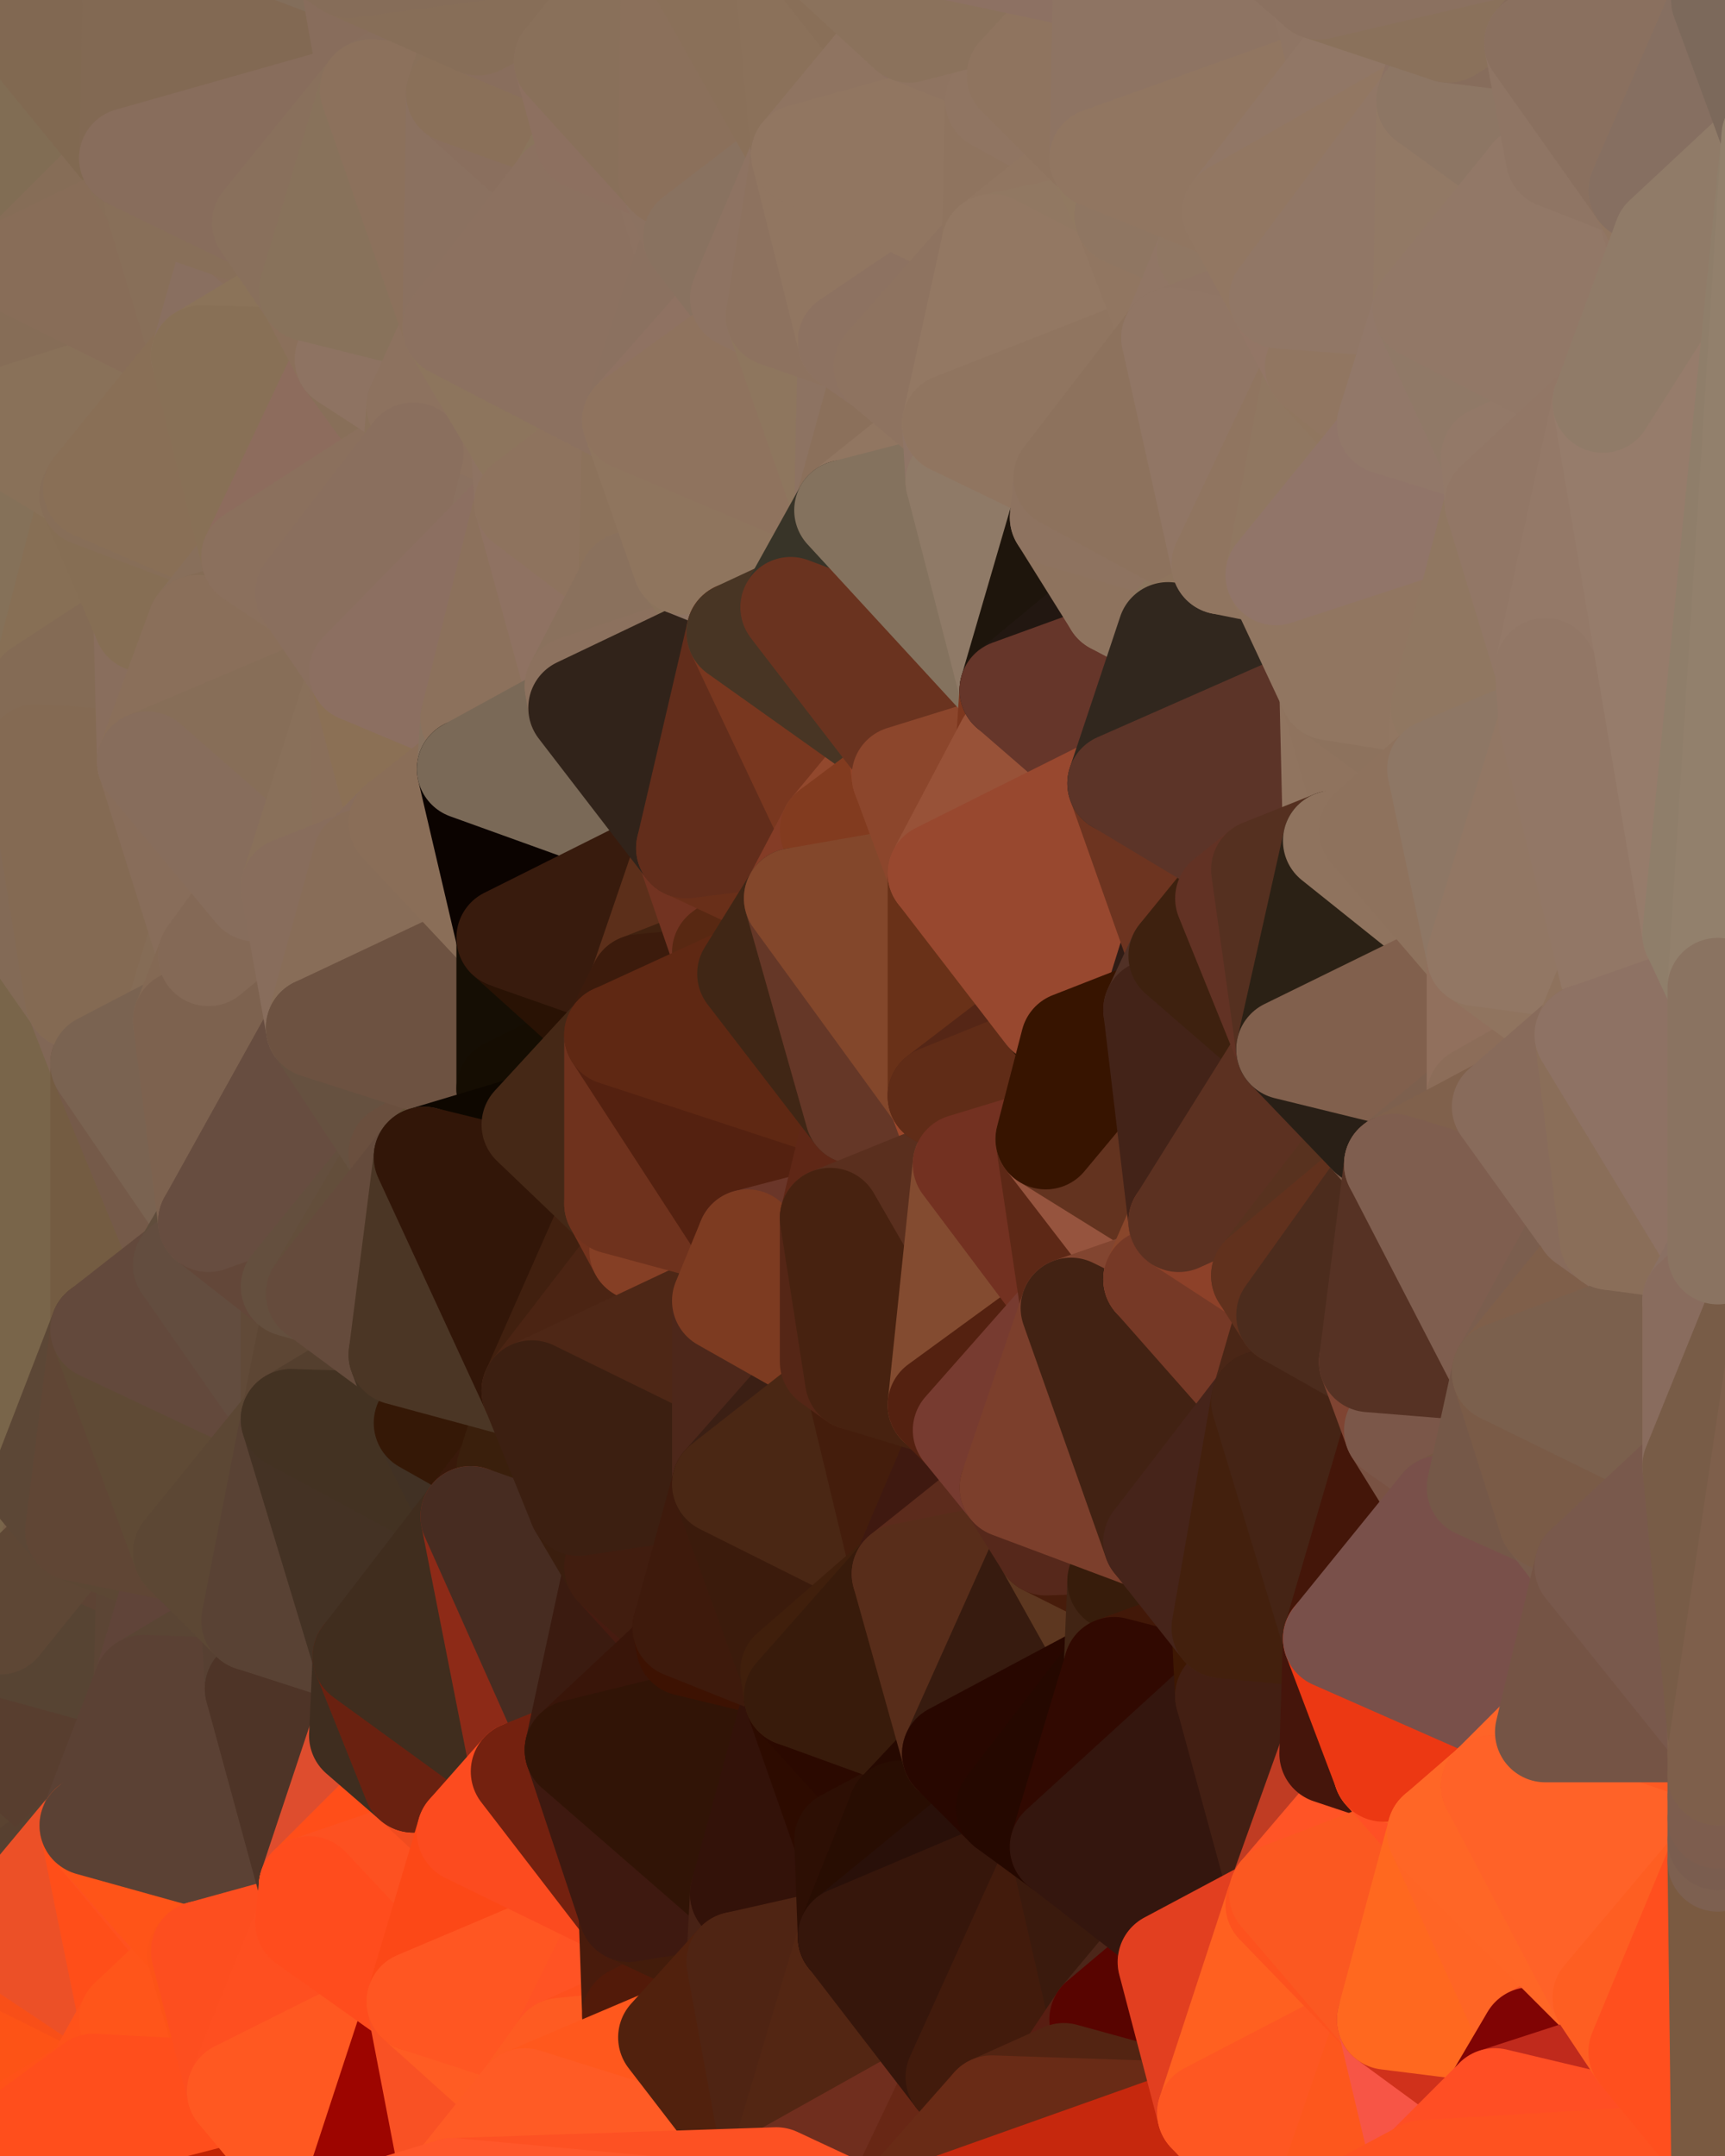 <?xml version="1.0" standalone="yes"?>
<svg width="480" height="600" xmlns="http://www.w3.org/2000/svg" version="1.1" ><polygon points="-34,518 -19,500 -18,444" fill="rgba(86, 68, 46, 1)" stroke="rgba(86, 68, 46, 1)" stroke-width="28" stroke-linejoin="round"/>
		<polygon points="-34,148 -34,518 -18,444" fill="rgba(117, 97, 73, 1)" stroke="rgba(117, 97, 73, 1)" stroke-width="28" stroke-linejoin="round"/>
		<polygon points="-18,222 -34,148 -18,444" fill="rgba(134, 110, 84, 1)" stroke="rgba(134, 110, 84, 1)" stroke-width="28" stroke-linejoin="round"/>
		<polygon points="-19,204 -34,148 -18,222" fill="rgba(134, 112, 89, 1)" stroke="rgba(134, 112, 89, 1)" stroke-width="28" stroke-linejoin="round"/>
		<polygon points="-4,118 -34,148 -3,130" fill="rgba(137, 113, 85, 1)" stroke="rgba(137, 113, 85, 1)" stroke-width="28" stroke-linejoin="round"/>
		<polygon points="-19,500 -34,518 0,516" fill="rgba(85, 67, 47, 1)" stroke="rgba(85, 67, 47, 1)" stroke-width="28" stroke-linejoin="round"/>
		<polygon points="-34,518 0,522 0,516" fill="rgba(83, 64, 47, 1)" stroke="rgba(83, 64, 47, 1)" stroke-width="28" stroke-linejoin="round"/>
		<polygon points="0,510 -19,500 0,516" fill="rgba(84, 66, 46, 1)" stroke="rgba(84, 66, 46, 1)" stroke-width="28" stroke-linejoin="round"/>
		<polygon points="-34,518 0,532 0,526" fill="rgba(80, 61, 44, 1)" stroke="rgba(80, 61, 44, 1)" stroke-width="28" stroke-linejoin="round"/>
		<polygon points="0,522 -34,518 0,526" fill="rgba(83, 64, 47, 1)" stroke="rgba(83, 64, 47, 1)" stroke-width="28" stroke-linejoin="round"/>
		<polygon points="0,532 -34,518 0,538" fill="rgba(88, 63, 43, 1)" stroke="rgba(88, 63, 43, 1)" stroke-width="28" stroke-linejoin="round"/>
		<polygon points="-34,518 0,544 0,538" fill="rgba(101, 58, 42, 1)" stroke="rgba(101, 58, 42, 1)" stroke-width="28" stroke-linejoin="round"/>
		<polygon points="-3,574 -34,518 0,599" fill="rgba(254, 82, 18, 1)" stroke="rgba(254, 82, 18, 1)" stroke-width="28" stroke-linejoin="round"/>
		<polygon points="-18,444 0,452 0,446" fill="rgba(104, 82, 59, 1)" stroke="rgba(104, 82, 59, 1)" stroke-width="28" stroke-linejoin="round"/>
		<polygon points="-18,444 0,458 0,452" fill="rgba(99, 82, 56, 1)" stroke="rgba(99, 82, 56, 1)" stroke-width="28" stroke-linejoin="round"/>
		<polygon points="0,458 -18,444 0,464" fill="rgba(98, 80, 58, 1)" stroke="rgba(98, 80, 58, 1)" stroke-width="28" stroke-linejoin="round"/>
		<polygon points="-18,444 0,470 0,464" fill="rgba(97, 78, 61, 1)" stroke="rgba(97, 78, 61, 1)" stroke-width="28" stroke-linejoin="round"/>
		<polygon points="-18,444 -19,500 0,470" fill="rgba(93, 72, 53, 1)" stroke="rgba(93, 72, 53, 1)" stroke-width="28" stroke-linejoin="round"/>
		<polygon points="-19,500 0,476 0,470" fill="rgba(89, 71, 47, 1)" stroke="rgba(89, 71, 47, 1)" stroke-width="28" stroke-linejoin="round"/>
		<polygon points="-4,488 0,480 0,476" fill="rgba(89, 71, 47, 1)" stroke="rgba(89, 71, 47, 1)" stroke-width="28" stroke-linejoin="round"/>
		<polygon points="-19,500 -4,488 0,476" fill="rgba(86, 68, 46, 1)" stroke="rgba(86, 68, 46, 1)" stroke-width="28" stroke-linejoin="round"/>
		<polygon points="-4,488 0,486 0,480" fill="rgba(88, 70, 48, 1)" stroke="rgba(88, 70, 48, 1)" stroke-width="28" stroke-linejoin="round"/>
		<polygon points="-34,518 -3,574 0,544" fill="rgba(234, 73, 21, 1)" stroke="rgba(234, 73, 21, 1)" stroke-width="28" stroke-linejoin="round"/>
		<polygon points="-4,488 0,492 0,486" fill="rgba(88, 70, 50, 1)" stroke="rgba(88, 70, 50, 1)" stroke-width="28" stroke-linejoin="round"/>
		<polygon points="0,504 -19,500 0,510" fill="rgba(87, 69, 49, 1)" stroke="rgba(87, 69, 49, 1)" stroke-width="28" stroke-linejoin="round"/>
		<polygon points="-4,488 0,498 0,492" fill="rgba(84, 65, 48, 1)" stroke="rgba(84, 65, 48, 1)" stroke-width="28" stroke-linejoin="round"/>
		<polygon points="0,498 -19,500 0,504" fill="rgba(85, 67, 47, 1)" stroke="rgba(85, 67, 47, 1)" stroke-width="28" stroke-linejoin="round"/>
		<polygon points="-4,488 -19,500 0,498" fill="rgba(87, 68, 51, 1)" stroke="rgba(87, 68, 51, 1)" stroke-width="28" stroke-linejoin="round"/>
		<polygon points="-3,574 0,599 6,592" fill="rgba(255, 83, 21, 1)" stroke="rgba(255, 83, 21, 1)" stroke-width="28" stroke-linejoin="round"/>
		<polygon points="-34,148 -4,118 6,74" fill="rgba(136, 112, 88, 1)" stroke="rgba(136, 112, 88, 1)" stroke-width="28" stroke-linejoin="round"/>
		<polygon points="0,0 -34,148 6,74" fill="rgba(132, 115, 89, 1)" stroke="rgba(132, 115, 89, 1)" stroke-width="28" stroke-linejoin="round"/>
		<polygon points="-19,204 -18,222 10,210" fill="rgba(136, 112, 86, 1)" stroke="rgba(136, 112, 86, 1)" stroke-width="28" stroke-linejoin="round"/>
		<polygon points="0,504 0,510 10,506" fill="rgba(87, 69, 49, 1)" stroke="rgba(87, 69, 49, 1)" stroke-width="28" stroke-linejoin="round"/>
		<polygon points="-19,204 10,210 11,192" fill="rgba(132, 112, 85, 1)" stroke="rgba(132, 112, 85, 1)" stroke-width="28" stroke-linejoin="round"/>
		<polygon points="-34,148 -19,204 11,192" fill="rgba(133, 108, 86, 1)" stroke="rgba(133, 108, 86, 1)" stroke-width="28" stroke-linejoin="round"/>
		<polygon points="-18,444 0,446 11,414" fill="rgba(107, 82, 62, 1)" stroke="rgba(107, 82, 62, 1)" stroke-width="28" stroke-linejoin="round"/>
		<polygon points="0,510 0,516 10,506" fill="rgba(85, 67, 47, 1)" stroke="rgba(85, 67, 47, 1)" stroke-width="28" stroke-linejoin="round"/>
		<polygon points="0,498 0,504 10,506" fill="rgba(82, 64, 44, 1)" stroke="rgba(82, 64, 44, 1)" stroke-width="28" stroke-linejoin="round"/>
		<polygon points="11,414 0,446 21,426" fill="rgba(91, 75, 50, 1)" stroke="rgba(91, 75, 50, 1)" stroke-width="28" stroke-linejoin="round"/>
		<polygon points="0,492 0,498 10,506" fill="rgba(89, 71, 51, 1)" stroke="rgba(89, 71, 51, 1)" stroke-width="28" stroke-linejoin="round"/>
		<polygon points="-3,574 6,592 26,580" fill="rgba(254, 81, 23, 1)" stroke="rgba(254, 81, 23, 1)" stroke-width="28" stroke-linejoin="round"/>
		<polygon points="-3,130 25,138 26,136" fill="rgba(137, 113, 87, 1)" stroke="rgba(137, 113, 87, 1)" stroke-width="28" stroke-linejoin="round"/>
		<polygon points="0,516 0,522 10,506" fill="rgba(83, 64, 47, 1)" stroke="rgba(83, 64, 47, 1)" stroke-width="28" stroke-linejoin="round"/>
		<polygon points="21,278 28,370 28,296" fill="rgba(123, 98, 78, 1)" stroke="rgba(123, 98, 78, 1)" stroke-width="28" stroke-linejoin="round"/>
		<polygon points="-18,444 11,414 28,370" fill="rgba(99, 78, 61, 1)" stroke="rgba(99, 78, 61, 1)" stroke-width="28" stroke-linejoin="round"/>
		<polygon points="21,278 -18,444 28,370" fill="rgba(119, 94, 72, 1)" stroke="rgba(119, 94, 72, 1)" stroke-width="28" stroke-linejoin="round"/>
		<polygon points="-4,118 -3,130 26,136" fill="rgba(136, 112, 88, 1)" stroke="rgba(136, 112, 88, 1)" stroke-width="28" stroke-linejoin="round"/>
		<polygon points="-3,130 11,192 25,138" fill="rgba(135, 110, 88, 1)" stroke="rgba(135, 110, 88, 1)" stroke-width="28" stroke-linejoin="round"/>
		<polygon points="0,522 0,526 25,508" fill="rgba(86, 63, 47, 1)" stroke="rgba(86, 63, 47, 1)" stroke-width="28" stroke-linejoin="round"/>
		<polygon points="10,506 0,522 25,508" fill="rgba(87, 64, 46, 1)" stroke="rgba(87, 64, 46, 1)" stroke-width="28" stroke-linejoin="round"/>
		<polygon points="-18,222 -18,444 21,278" fill="rgba(121, 101, 74, 1)" stroke="rgba(121, 101, 74, 1)" stroke-width="28" stroke-linejoin="round"/>
		<polygon points="-3,130 -34,148 11,192" fill="rgba(133, 113, 89, 1)" stroke="rgba(133, 113, 89, 1)" stroke-width="28" stroke-linejoin="round"/>
		<polygon points="0,0 6,74 36,44" fill="rgba(129, 109, 84, 1)" stroke="rgba(129, 109, 84, 1)" stroke-width="28" stroke-linejoin="round"/>
		<polygon points="0,544 -3,574 36,562" fill="rgba(251, 81, 19, 1)" stroke="rgba(251, 81, 19, 1)" stroke-width="28" stroke-linejoin="round"/>
		<polygon points="-3,574 26,580 36,562" fill="rgba(253, 83, 22, 1)" stroke="rgba(253, 83, 22, 1)" stroke-width="28" stroke-linejoin="round"/>
		<polygon points="0,486 0,492 10,506" fill="rgba(86, 67, 50, 1)" stroke="rgba(86, 67, 50, 1)" stroke-width="28" stroke-linejoin="round"/>
		<polygon points="0,464 0,470 40,469" fill="rgba(90, 69, 52, 1)" stroke="rgba(90, 69, 52, 1)" stroke-width="28" stroke-linejoin="round"/>
		<polygon points="0,470 0,476 40,469" fill="rgba(89, 68, 49, 1)" stroke="rgba(89, 68, 49, 1)" stroke-width="28" stroke-linejoin="round"/>
		<polygon points="0,486 10,506 25,508" fill="rgba(90, 67, 49, 1)" stroke="rgba(90, 67, 49, 1)" stroke-width="28" stroke-linejoin="round"/>
		<polygon points="0,476 0,480 40,469" fill="rgba(91, 70, 49, 1)" stroke="rgba(91, 70, 49, 1)" stroke-width="28" stroke-linejoin="round"/>
		<polygon points="0,458 0,464 40,469" fill="rgba(87, 69, 49, 1)" stroke="rgba(87, 69, 49, 1)" stroke-width="28" stroke-linejoin="round"/>
		<polygon points="25,138 11,192 40,173" fill="rgba(135, 111, 85, 1)" stroke="rgba(135, 111, 85, 1)" stroke-width="28" stroke-linejoin="round"/>
		<polygon points="0,526 0,532 25,508" fill="rgba(87, 64, 48, 1)" stroke="rgba(87, 64, 48, 1)" stroke-width="28" stroke-linejoin="round"/>
		<polygon points="36,44 6,74 43,56" fill="rgba(134, 109, 87, 1)" stroke="rgba(134, 109, 87, 1)" stroke-width="28" stroke-linejoin="round"/>
		<polygon points="11,192 10,210 41,212" fill="rgba(134, 109, 87, 1)" stroke="rgba(134, 109, 87, 1)" stroke-width="28" stroke-linejoin="round"/>
		<polygon points="21,426 0,452 41,434" fill="rgba(90, 69, 52, 1)" stroke="rgba(90, 69, 52, 1)" stroke-width="28" stroke-linejoin="round"/>
		<polygon points="0,452 40,469 41,434" fill="rgba(93, 67, 52, 1)" stroke="rgba(93, 67, 52, 1)" stroke-width="28" stroke-linejoin="round"/>
		<polygon points="0,480 0,486 40,469" fill="rgba(91, 71, 47, 1)" stroke="rgba(91, 71, 47, 1)" stroke-width="28" stroke-linejoin="round"/>
		<polygon points="0,486 25,508 40,469" fill="rgba(88, 62, 47, 1)" stroke="rgba(88, 62, 47, 1)" stroke-width="28" stroke-linejoin="round"/>
		<polygon points="0,452 0,458 40,469" fill="rgba(87, 68, 51, 1)" stroke="rgba(87, 68, 51, 1)" stroke-width="28" stroke-linejoin="round"/>
		<polygon points="0,0 36,44 37,0" fill="rgba(129, 105, 81, 1)" stroke="rgba(129, 105, 81, 1)" stroke-width="28" stroke-linejoin="round"/>
		<polygon points="0,538 0,544 36,562" fill="rgba(248, 79, 24, 1)" stroke="rgba(248, 79, 24, 1)" stroke-width="28" stroke-linejoin="round"/>
		<polygon points="10,210 -18,222 21,278" fill="rgba(131, 106, 86, 1)" stroke="rgba(131, 106, 86, 1)" stroke-width="28" stroke-linejoin="round"/>
		<polygon points="0,446 0,452 21,426" fill="rgba(94, 71, 53, 1)" stroke="rgba(94, 71, 53, 1)" stroke-width="28" stroke-linejoin="round"/>
		<polygon points="21,278 28,296 51,284" fill="rgba(129, 103, 86, 1)" stroke="rgba(129, 103, 86, 1)" stroke-width="28" stroke-linejoin="round"/>
		<polygon points="40,173 11,192 41,212" fill="rgba(132, 107, 85, 1)" stroke="rgba(132, 107, 85, 1)" stroke-width="28" stroke-linejoin="round"/>
		<polygon points="0,532 0,538 25,508" fill="rgba(87, 64, 48, 1)" stroke="rgba(87, 64, 48, 1)" stroke-width="28" stroke-linejoin="round"/>
		<polygon points="25,508 0,538 36,562" fill="rgba(236, 80, 39, 1)" stroke="rgba(236, 80, 39, 1)" stroke-width="28" stroke-linejoin="round"/>
		<polygon points="6,74 -4,118 56,99" fill="rgba(134, 109, 87, 1)" stroke="rgba(134, 109, 87, 1)" stroke-width="28" stroke-linejoin="round"/>
		<polygon points="-4,118 26,136 56,99" fill="rgba(137, 113, 89, 1)" stroke="rgba(137, 113, 89, 1)" stroke-width="28" stroke-linejoin="round"/>
		<polygon points="25,508 36,562 55,544" fill="rgba(255, 78, 25, 1)" stroke="rgba(255, 78, 25, 1)" stroke-width="28" stroke-linejoin="round"/>
		<polygon points="28,296 28,370 51,352" fill="rgba(116, 92, 66, 1)" stroke="rgba(116, 92, 66, 1)" stroke-width="28" stroke-linejoin="round"/>
		<polygon points="28,296 51,352 58,340" fill="rgba(117, 90, 73, 1)" stroke="rgba(117, 90, 73, 1)" stroke-width="28" stroke-linejoin="round"/>
		<polygon points="41,212 21,278 58,266" fill="rgba(136, 109, 88, 1)" stroke="rgba(136, 109, 88, 1)" stroke-width="28" stroke-linejoin="round"/>
		<polygon points="21,278 51,284 58,266" fill="rgba(133, 108, 86, 1)" stroke="rgba(133, 108, 86, 1)" stroke-width="28" stroke-linejoin="round"/>
		<polygon points="43,56 6,74 56,99" fill="rgba(136, 109, 88, 1)" stroke="rgba(136, 109, 88, 1)" stroke-width="28" stroke-linejoin="round"/>
		<polygon points="25,508 55,544 56,543" fill="rgba(255, 81, 31, 1)" stroke="rgba(255, 81, 31, 1)" stroke-width="28" stroke-linejoin="round"/>
		<polygon points="10,210 21,278 41,212" fill="rgba(132, 106, 83, 1)" stroke="rgba(132, 106, 83, 1)" stroke-width="28" stroke-linejoin="round"/>
		<polygon points="36,562 26,580 66,582" fill="rgba(255, 82, 26, 1)" stroke="rgba(255, 82, 26, 1)" stroke-width="28" stroke-linejoin="round"/>
		<polygon points="40,173 41,212 55,174" fill="rgba(137, 110, 93, 1)" stroke="rgba(137, 110, 93, 1)" stroke-width="28" stroke-linejoin="round"/>
		<polygon points="41,434 40,469 51,432" fill="rgba(92, 69, 53, 1)" stroke="rgba(92, 69, 53, 1)" stroke-width="28" stroke-linejoin="round"/>
		<polygon points="21,426 41,434 51,432" fill="rgba(92, 71, 52, 1)" stroke="rgba(92, 71, 52, 1)" stroke-width="28" stroke-linejoin="round"/>
		<polygon points="40,173 55,174 70,155" fill="rgba(136, 111, 89, 1)" stroke="rgba(136, 111, 89, 1)" stroke-width="28" stroke-linejoin="round"/>
		<polygon points="25,138 40,173 70,155" fill="rgba(134, 110, 84, 1)" stroke="rgba(134, 110, 84, 1)" stroke-width="28" stroke-linejoin="round"/>
		<polygon points="51,432 40,469 70,451" fill="rgba(96, 68, 57, 1)" stroke="rgba(96, 68, 57, 1)" stroke-width="28" stroke-linejoin="round"/>
		<polygon points="43,56 56,99 66,64" fill="rgba(136, 111, 89, 1)" stroke="rgba(136, 111, 89, 1)" stroke-width="28" stroke-linejoin="round"/>
		<polygon points="41,212 58,266 71,248" fill="rgba(136, 109, 90, 1)" stroke="rgba(136, 109, 90, 1)" stroke-width="28" stroke-linejoin="round"/>
		<polygon points="26,136 25,138 70,155" fill="rgba(135, 110, 88, 1)" stroke="rgba(135, 110, 88, 1)" stroke-width="28" stroke-linejoin="round"/>
		<polygon points="0,0 37,0 67,-29" fill="rgba(129, 104, 82, 1)" stroke="rgba(129, 104, 82, 1)" stroke-width="28" stroke-linejoin="round"/>
		<polygon points="11,414 21,426 28,370" fill="rgba(92, 71, 54, 1)" stroke="rgba(92, 71, 54, 1)" stroke-width="28" stroke-linejoin="round"/>
		<polygon points="70,451 40,469 71,470" fill="rgba(90, 69, 52, 1)" stroke="rgba(90, 69, 52, 1)" stroke-width="28" stroke-linejoin="round"/>
		<polygon points="55,544 36,562 66,582" fill="rgba(255, 85, 26, 1)" stroke="rgba(255, 85, 26, 1)" stroke-width="28" stroke-linejoin="round"/>
		<polygon points="51,284 28,296 58,340" fill="rgba(122, 99, 81, 1)" stroke="rgba(122, 99, 81, 1)" stroke-width="28" stroke-linejoin="round"/>
		<polygon points="28,370 21,426 51,432" fill="rgba(96, 70, 53, 1)" stroke="rgba(96, 70, 53, 1)" stroke-width="28" stroke-linejoin="round"/>
		<polygon points="28,370 51,432 81,395" fill="rgba(95, 74, 53, 1)" stroke="rgba(95, 74, 53, 1)" stroke-width="28" stroke-linejoin="round"/>
		<polygon points="51,352 28,370 81,395" fill="rgba(99, 73, 60, 1)" stroke="rgba(99, 73, 60, 1)" stroke-width="28" stroke-linejoin="round"/>
		<polygon points="58,340 51,352 81,358" fill="rgba(96, 77, 60, 1)" stroke="rgba(96, 77, 60, 1)" stroke-width="28" stroke-linejoin="round"/>
		<polygon points="56,99 26,136 70,155" fill="rgba(137, 111, 86, 1)" stroke="rgba(137, 111, 86, 1)" stroke-width="28" stroke-linejoin="round"/>
		<polygon points="66,64 56,99 86,81" fill="rgba(137, 111, 96, 1)" stroke="rgba(137, 111, 96, 1)" stroke-width="28" stroke-linejoin="round"/>
		<polygon points="73,62 66,64 86,81" fill="rgba(137, 110, 91, 1)" stroke="rgba(137, 110, 91, 1)" stroke-width="28" stroke-linejoin="round"/>
		<polygon points="56,543 85,535 86,525" fill="rgba(248, 71, 21, 1)" stroke="rgba(248, 71, 21, 1)" stroke-width="28" stroke-linejoin="round"/>
		<polygon points="70,155 55,174 85,165" fill="rgba(136, 111, 91, 1)" stroke="rgba(136, 111, 91, 1)" stroke-width="28" stroke-linejoin="round"/>
		<polygon points="40,469 25,508 71,470" fill="rgba(91, 65, 52, 1)" stroke="rgba(91, 65, 52, 1)" stroke-width="28" stroke-linejoin="round"/>
		<polygon points="58,266 51,284 88,286" fill="rgba(132, 105, 84, 1)" stroke="rgba(132, 105, 84, 1)" stroke-width="28" stroke-linejoin="round"/>
		<polygon points="25,508 56,543 86,525" fill="rgba(255, 84, 24, 1)" stroke="rgba(255, 84, 24, 1)" stroke-width="28" stroke-linejoin="round"/>
		<polygon points="71,470 25,508 86,525" fill="rgba(91, 65, 52, 1)" stroke="rgba(91, 65, 52, 1)" stroke-width="28" stroke-linejoin="round"/>
		<polygon points="81,358 51,352 81,395" fill="rgba(99, 77, 63, 1)" stroke="rgba(99, 77, 63, 1)" stroke-width="28" stroke-linejoin="round"/>
		<polygon points="36,44 43,56 73,62" fill="rgba(135, 110, 88, 1)" stroke="rgba(135, 110, 88, 1)" stroke-width="28" stroke-linejoin="round"/>
		<polygon points="43,56 66,64 73,62" fill="rgba(136, 111, 89, 1)" stroke="rgba(136, 111, 89, 1)" stroke-width="28" stroke-linejoin="round"/>
		<polygon points="56,543 55,544 66,582" fill="rgba(253, 83, 24, 1)" stroke="rgba(253, 83, 24, 1)" stroke-width="28" stroke-linejoin="round"/>
		<polygon points="6,592 0,599 26,580" fill="rgba(255, 82, 24, 1)" stroke="rgba(255, 82, 24, 1)" stroke-width="28" stroke-linejoin="round"/>
		<polygon points="86,81 56,99 96,100" fill="rgba(139, 115, 89, 1)" stroke="rgba(139, 115, 89, 1)" stroke-width="28" stroke-linejoin="round"/>
		<polygon points="67,-29 37,0 97,-9" fill="rgba(125, 104, 85, 1)" stroke="rgba(125, 104, 85, 1)" stroke-width="28" stroke-linejoin="round"/>
		<polygon points="66,582 0,599 96,618" fill="rgba(193, 34, 2, 1)" stroke="rgba(193, 34, 2, 1)" stroke-width="28" stroke-linejoin="round"/>
		<polygon points="81,358 81,395 88,360" fill="rgba(97, 74, 56, 1)" stroke="rgba(97, 74, 56, 1)" stroke-width="28" stroke-linejoin="round"/>
		<polygon points="81,247 58,266 88,286" fill="rgba(135, 108, 87, 1)" stroke="rgba(135, 108, 87, 1)" stroke-width="28" stroke-linejoin="round"/>
		<polygon points="51,284 58,340 88,286" fill="rgba(125, 98, 79, 1)" stroke="rgba(125, 98, 79, 1)" stroke-width="28" stroke-linejoin="round"/>
		<polygon points="71,248 58,266 81,247" fill="rgba(132, 105, 86, 1)" stroke="rgba(132, 105, 86, 1)" stroke-width="28" stroke-linejoin="round"/>
		<polygon points="26,580 0,599 66,582" fill="rgba(255, 78, 28, 1)" stroke="rgba(255, 78, 28, 1)" stroke-width="28" stroke-linejoin="round"/>
		<polygon points="85,165 55,174 100,187" fill="rgba(133, 108, 86, 1)" stroke="rgba(133, 108, 86, 1)" stroke-width="28" stroke-linejoin="round"/>
		<polygon points="70,451 71,470 101,461" fill="rgba(87, 64, 50, 1)" stroke="rgba(87, 64, 50, 1)" stroke-width="28" stroke-linejoin="round"/>
		<polygon points="56,543 66,582 85,535" fill="rgba(253, 78, 31, 1)" stroke="rgba(253, 78, 31, 1)" stroke-width="28" stroke-linejoin="round"/>
		<polygon points="97,-9 37,0 103,25" fill="rgba(131, 110, 91, 1)" stroke="rgba(131, 110, 91, 1)" stroke-width="28" stroke-linejoin="round"/>
		<polygon points="37,0 36,44 103,25" fill="rgba(130, 105, 83, 1)" stroke="rgba(130, 105, 83, 1)" stroke-width="28" stroke-linejoin="round"/>
		<polygon points="36,44 73,62 103,25" fill="rgba(136, 109, 92, 1)" stroke="rgba(136, 109, 92, 1)" stroke-width="28" stroke-linejoin="round"/>
		<polygon points="71,470 100,483 101,461" fill="rgba(79, 57, 44, 1)" stroke="rgba(79, 57, 44, 1)" stroke-width="28" stroke-linejoin="round"/>
		<polygon points="55,174 41,212 100,187" fill="rgba(138, 111, 90, 1)" stroke="rgba(138, 111, 90, 1)" stroke-width="28" stroke-linejoin="round"/>
		<polygon points="41,212 81,247 100,187" fill="rgba(135, 110, 88, 1)" stroke="rgba(135, 110, 88, 1)" stroke-width="28" stroke-linejoin="round"/>
		<polygon points="71,470 86,525 100,483" fill="rgba(78, 52, 39, 1)" stroke="rgba(78, 52, 39, 1)" stroke-width="28" stroke-linejoin="round"/>
		<polygon points="56,99 70,155 96,100" fill="rgba(136, 112, 86, 1)" stroke="rgba(136, 112, 86, 1)" stroke-width="28" stroke-linejoin="round"/>
		<polygon points="41,212 71,248 81,247" fill="rgba(135, 109, 92, 1)" stroke="rgba(135, 109, 92, 1)" stroke-width="28" stroke-linejoin="round"/>
		<polygon points="51,432 70,451 81,395" fill="rgba(92, 71, 52, 1)" stroke="rgba(92, 71, 52, 1)" stroke-width="28" stroke-linejoin="round"/>
		<polygon points="58,340 81,358 111,321" fill="rgba(99, 71, 57, 1)" stroke="rgba(99, 71, 57, 1)" stroke-width="28" stroke-linejoin="round"/>
		<polygon points="88,286 58,340 111,321" fill="rgba(103, 77, 64, 1)" stroke="rgba(103, 77, 64, 1)" stroke-width="28" stroke-linejoin="round"/>
		<polygon points="88,360 81,395 111,377" fill="rgba(93, 70, 52, 1)" stroke="rgba(93, 70, 52, 1)" stroke-width="28" stroke-linejoin="round"/>
		<polygon points="100,187 81,247 101,239" fill="rgba(137, 112, 90, 1)" stroke="rgba(137, 112, 90, 1)" stroke-width="28" stroke-linejoin="round"/>
		<polygon points="96,100 70,155 115,126" fill="rgba(141, 108, 93, 1)" stroke="rgba(141, 108, 93, 1)" stroke-width="28" stroke-linejoin="round"/>
		<polygon points="100,187 101,239 111,229" fill="rgba(138, 111, 90, 1)" stroke="rgba(138, 111, 90, 1)" stroke-width="28" stroke-linejoin="round"/>
		<polygon points="81,358 88,360 111,321" fill="rgba(100, 79, 62, 1)" stroke="rgba(100, 79, 62, 1)" stroke-width="28" stroke-linejoin="round"/>
		<polygon points="85,535 66,582 116,557" fill="rgba(254, 79, 32, 1)" stroke="rgba(254, 79, 32, 1)" stroke-width="28" stroke-linejoin="round"/>
		<polygon points="96,100 115,126 116,113" fill="rgba(136, 111, 89, 1)" stroke="rgba(136, 111, 89, 1)" stroke-width="28" stroke-linejoin="round"/>
		<polygon points="100,483 86,525 115,496" fill="rgba(222, 77, 46, 1)" stroke="rgba(222, 77, 46, 1)" stroke-width="28" stroke-linejoin="round"/>
		<polygon points="111,377 81,395 118,396" fill="rgba(84, 63, 46, 1)" stroke="rgba(84, 63, 46, 1)" stroke-width="28" stroke-linejoin="round"/>
		<polygon points="70,155 85,165 115,126" fill="rgba(139, 112, 93, 1)" stroke="rgba(139, 112, 93, 1)" stroke-width="28" stroke-linejoin="round"/>
		<polygon points="81,247 88,286 101,239" fill="rgba(136, 109, 92, 1)" stroke="rgba(136, 109, 92, 1)" stroke-width="28" stroke-linejoin="round"/>
		<polygon points="86,81 96,100 126,91" fill="rgba(139, 112, 91, 1)" stroke="rgba(139, 112, 91, 1)" stroke-width="28" stroke-linejoin="round"/>
		<polygon points="96,100 116,113 126,91" fill="rgba(142, 115, 98, 1)" stroke="rgba(142, 115, 98, 1)" stroke-width="28" stroke-linejoin="round"/>
		<polygon points="81,395 70,451 101,461" fill="rgba(89, 66, 52, 1)" stroke="rgba(89, 66, 52, 1)" stroke-width="28" stroke-linejoin="round"/>
		<polygon points="100,187 130,214 131,200" fill="rgba(144, 111, 92, 1)" stroke="rgba(144, 111, 92, 1)" stroke-width="28" stroke-linejoin="round"/>
		<polygon points="81,395 101,461 131,422" fill="rgba(68, 50, 36, 1)" stroke="rgba(68, 50, 36, 1)" stroke-width="28" stroke-linejoin="round"/>
		<polygon points="118,396 81,395 131,422" fill="rgba(67, 50, 34, 1)" stroke="rgba(67, 50, 34, 1)" stroke-width="28" stroke-linejoin="round"/>
		<polygon points="100,187 111,229 130,214" fill="rgba(139, 112, 85, 1)" stroke="rgba(139, 112, 85, 1)" stroke-width="28" stroke-linejoin="round"/>
		<polygon points="115,496 86,525 130,510" fill="rgba(255, 78, 25, 1)" stroke="rgba(255, 78, 25, 1)" stroke-width="28" stroke-linejoin="round"/>
		<polygon points="66,582 96,618 116,557" fill="rgba(255, 88, 33, 1)" stroke="rgba(255, 88, 33, 1)" stroke-width="28" stroke-linejoin="round"/>
		<polygon points="97,-9 103,25 133,7" fill="rgba(136, 109, 92, 1)" stroke="rgba(136, 109, 92, 1)" stroke-width="28" stroke-linejoin="round"/>
		<polygon points="103,25 127,26 133,7" fill="rgba(136, 110, 93, 1)" stroke="rgba(136, 110, 93, 1)" stroke-width="28" stroke-linejoin="round"/>
		<polygon points="86,525 116,557 130,510" fill="rgba(253, 81, 33, 1)" stroke="rgba(253, 81, 33, 1)" stroke-width="28" stroke-linejoin="round"/>
		<polygon points="116,557 96,618 126,609" fill="rgba(157, 5, 0, 1)" stroke="rgba(157, 5, 0, 1)" stroke-width="28" stroke-linejoin="round"/>
		<polygon points="111,321 88,360 118,322" fill="rgba(99, 78, 59, 1)" stroke="rgba(99, 78, 59, 1)" stroke-width="28" stroke-linejoin="round"/>
		<polygon points="86,525 85,535 116,557" fill="rgba(255, 76, 29, 1)" stroke="rgba(255, 76, 29, 1)" stroke-width="28" stroke-linejoin="round"/>
		<polygon points="73,62 86,81 103,25" fill="rgba(137, 112, 92, 1)" stroke="rgba(137, 112, 92, 1)" stroke-width="28" stroke-linejoin="round"/>
		<polygon points="111,229 101,239 141,261" fill="rgba(136, 109, 92, 1)" stroke="rgba(136, 109, 92, 1)" stroke-width="28" stroke-linejoin="round"/>
		<polygon points="101,239 88,286 141,261" fill="rgba(136, 109, 88, 1)" stroke="rgba(136, 109, 88, 1)" stroke-width="28" stroke-linejoin="round"/>
		<polygon points="88,286 111,321 141,303" fill="rgba(102, 81, 64, 1)" stroke="rgba(102, 81, 64, 1)" stroke-width="28" stroke-linejoin="round"/>
		<polygon points="111,321 118,322 141,303" fill="rgba(106, 79, 62, 1)" stroke="rgba(106, 79, 62, 1)" stroke-width="28" stroke-linejoin="round"/>
		<polygon points="118,396 131,422 141,409" fill="rgba(65, 49, 36, 1)" stroke="rgba(65, 49, 36, 1)" stroke-width="28" stroke-linejoin="round"/>
		<polygon points="88,360 111,377 118,322" fill="rgba(101, 75, 60, 1)" stroke="rgba(101, 75, 60, 1)" stroke-width="28" stroke-linejoin="round"/>
		<polygon points="115,496 130,510 145,493" fill="rgba(241, 76, 31, 1)" stroke="rgba(241, 76, 31, 1)" stroke-width="28" stroke-linejoin="round"/>
		<polygon points="116,113 115,126 145,123" fill="rgba(138, 113, 91, 1)" stroke="rgba(138, 113, 91, 1)" stroke-width="28" stroke-linejoin="round"/>
		<polygon points="101,461 100,483 115,496" fill="rgba(63, 45, 31, 1)" stroke="rgba(63, 45, 31, 1)" stroke-width="28" stroke-linejoin="round"/>
		<polygon points="116,557 126,609 146,584" fill="rgba(249, 81, 36, 1)" stroke="rgba(249, 81, 36, 1)" stroke-width="28" stroke-linejoin="round"/>
		<polygon points="145,123 115,126 146,140" fill="rgba(139, 113, 90, 1)" stroke="rgba(139, 113, 90, 1)" stroke-width="28" stroke-linejoin="round"/>
		<polygon points="103,25 86,81 126,91" fill="rgba(136, 114, 91, 1)" stroke="rgba(136, 114, 91, 1)" stroke-width="28" stroke-linejoin="round"/>
		<polygon points="141,303 118,322 148,313" fill="rgba(99, 79, 55, 1)" stroke="rgba(99, 79, 55, 1)" stroke-width="28" stroke-linejoin="round"/>
		<polygon points="111,377 118,396 148,387" fill="rgba(67, 50, 34, 1)" stroke="rgba(67, 50, 34, 1)" stroke-width="28" stroke-linejoin="round"/>
		<polygon points="118,396 141,409 148,387" fill="rgba(53, 24, 6, 1)" stroke="rgba(53, 24, 6, 1)" stroke-width="28" stroke-linejoin="round"/>
		<polygon points="115,126 100,187 146,140" fill="rgba(139, 113, 96, 1)" stroke="rgba(139, 113, 96, 1)" stroke-width="28" stroke-linejoin="round"/>
		<polygon points="101,461 115,496 145,493" fill="rgba(106, 33, 16, 1)" stroke="rgba(106, 33, 16, 1)" stroke-width="28" stroke-linejoin="round"/>
		<polygon points="126,91 116,113 145,123" fill="rgba(141, 114, 95, 1)" stroke="rgba(141, 114, 95, 1)" stroke-width="28" stroke-linejoin="round"/>
		<polygon points="88,286 141,303 141,261" fill="rgba(109, 82, 65, 1)" stroke="rgba(109, 82, 65, 1)" stroke-width="28" stroke-linejoin="round"/>
		<polygon points="103,25 126,91 127,26" fill="rgba(140, 113, 92, 1)" stroke="rgba(140, 113, 92, 1)" stroke-width="28" stroke-linejoin="round"/>
		<polygon points="85,165 100,187 115,126" fill="rgba(138, 111, 94, 1)" stroke="rgba(138, 111, 94, 1)" stroke-width="28" stroke-linejoin="round"/>
		<polygon points="116,557 146,584 156,570" fill="rgba(255, 92, 35, 1)" stroke="rgba(255, 92, 35, 1)" stroke-width="28" stroke-linejoin="round"/>
		<polygon points="127,26 126,91 156,52" fill="rgba(139, 113, 96, 1)" stroke="rgba(139, 113, 96, 1)" stroke-width="28" stroke-linejoin="round"/>
		<polygon points="133,7 127,26 157,17" fill="rgba(137, 112, 90, 1)" stroke="rgba(137, 112, 90, 1)" stroke-width="28" stroke-linejoin="round"/>
		<polygon points="100,187 131,200 146,140" fill="rgba(140, 111, 97, 1)" stroke="rgba(140, 111, 97, 1)" stroke-width="28" stroke-linejoin="round"/>
		<polygon points="130,214 111,229 141,261" fill="rgba(138, 110, 88, 1)" stroke="rgba(138, 110, 88, 1)" stroke-width="28" stroke-linejoin="round"/>
		<polygon points="141,409 131,422 161,419" fill="rgba(57, 25, 10, 1)" stroke="rgba(57, 25, 10, 1)" stroke-width="28" stroke-linejoin="round"/>
		<polygon points="160,191 131,200 161,197" fill="rgba(137, 110, 89, 1)" stroke="rgba(137, 110, 89, 1)" stroke-width="28" stroke-linejoin="round"/>
		<polygon points="127,26 156,52 163,39" fill="rgba(138, 111, 94, 1)" stroke="rgba(138, 111, 94, 1)" stroke-width="28" stroke-linejoin="round"/>
		<polygon points="157,17 127,26 163,39" fill="rgba(138, 112, 89, 1)" stroke="rgba(138, 112, 89, 1)" stroke-width="28" stroke-linejoin="round"/>
		<polygon points="131,200 130,214 161,197" fill="rgba(135, 114, 95, 1)" stroke="rgba(135, 114, 95, 1)" stroke-width="28" stroke-linejoin="round"/>
		<polygon points="146,140 131,200 160,191" fill="rgba(140, 113, 92, 1)" stroke="rgba(140, 113, 92, 1)" stroke-width="28" stroke-linejoin="round"/>
		<polygon points="141,261 141,303 171,288" fill="rgba(21, 14, 4, 1)" stroke="rgba(21, 14, 4, 1)" stroke-width="28" stroke-linejoin="round"/>
		<polygon points="141,303 148,313 171,288" fill="rgba(21, 13, 2, 1)" stroke="rgba(21, 13, 2, 1)" stroke-width="28" stroke-linejoin="round"/>
		<polygon points="161,419 131,422 171,436" fill="rgba(69, 47, 34, 1)" stroke="rgba(69, 47, 34, 1)" stroke-width="28" stroke-linejoin="round"/>
		<polygon points="148,313 118,322 171,335" fill="rgba(14, 7, 0, 1)" stroke="rgba(14, 7, 0, 1)" stroke-width="28" stroke-linejoin="round"/>
		<polygon points="148,387 141,409 161,419" fill="rgba(58, 31, 12, 1)" stroke="rgba(58, 31, 12, 1)" stroke-width="28" stroke-linejoin="round"/>
		<polygon points="118,322 111,377 148,387" fill="rgba(75, 54, 37, 1)" stroke="rgba(75, 54, 37, 1)" stroke-width="28" stroke-linejoin="round"/>
		<polygon points="131,422 101,461 145,493" fill="rgba(64, 45, 30, 1)" stroke="rgba(64, 45, 30, 1)" stroke-width="28" stroke-linejoin="round"/>
		<polygon points="146,140 160,191 175,162" fill="rgba(143, 114, 98, 1)" stroke="rgba(143, 114, 98, 1)" stroke-width="28" stroke-linejoin="round"/>
		<polygon points="130,510 116,557 175,532" fill="rgba(252, 72, 23, 1)" stroke="rgba(252, 72, 23, 1)" stroke-width="28" stroke-linejoin="round"/>
		<polygon points="118,322 148,387 171,335" fill="rgba(50, 22, 8, 1)" stroke="rgba(50, 22, 8, 1)" stroke-width="28" stroke-linejoin="round"/>
		<polygon points="131,422 145,493 160,487" fill="rgba(141, 42, 23, 1)" stroke="rgba(141, 42, 23, 1)" stroke-width="28" stroke-linejoin="round"/>
		<polygon points="116,557 156,570 175,532" fill="rgba(255, 86, 34, 1)" stroke="rgba(255, 86, 34, 1)" stroke-width="28" stroke-linejoin="round"/>
		<polygon points="131,422 160,487 171,436" fill="rgba(71, 44, 33, 1)" stroke="rgba(71, 44, 33, 1)" stroke-width="28" stroke-linejoin="round"/>
		<polygon points="171,335 148,387 178,348" fill="rgba(65, 32, 15, 1)" stroke="rgba(65, 32, 15, 1)" stroke-width="28" stroke-linejoin="round"/>
		<polygon points="141,261 171,288 178,274" fill="rgba(41, 18, 4, 1)" stroke="rgba(41, 18, 4, 1)" stroke-width="28" stroke-linejoin="round"/>
		<polygon points="175,532 156,570 176,561" fill="rgba(255, 83, 36, 1)" stroke="rgba(255, 83, 36, 1)" stroke-width="28" stroke-linejoin="round"/>
		<polygon points="145,123 146,140 176,117" fill="rgba(142, 115, 98, 1)" stroke="rgba(142, 115, 98, 1)" stroke-width="28" stroke-linejoin="round"/>
		<polygon points="126,91 145,123 176,117" fill="rgba(141, 117, 93, 1)" stroke="rgba(141, 117, 93, 1)" stroke-width="28" stroke-linejoin="round"/>
		<polygon points="145,493 130,510 175,532" fill="rgba(252, 75, 31, 1)" stroke="rgba(252, 75, 31, 1)" stroke-width="28" stroke-linejoin="round"/>
		<polygon points="160,487 145,493 175,532" fill="rgba(116, 33, 15, 1)" stroke="rgba(116, 33, 15, 1)" stroke-width="28" stroke-linejoin="round"/>
		<polygon points="163,39 156,52 186,49" fill="rgba(138, 116, 92, 1)" stroke="rgba(138, 116, 92, 1)" stroke-width="28" stroke-linejoin="round"/>
		<polygon points="133,7 157,17 187,-21" fill="rgba(137, 110, 93, 1)" stroke="rgba(137, 110, 93, 1)" stroke-width="28" stroke-linejoin="round"/>
		<polygon points="176,561 156,570 186,567" fill="rgba(254, 80, 30, 1)" stroke="rgba(254, 80, 30, 1)" stroke-width="28" stroke-linejoin="round"/>
		<polygon points="171,436 160,487 191,458" fill="rgba(59, 27, 16, 1)" stroke="rgba(59, 27, 16, 1)" stroke-width="28" stroke-linejoin="round"/>
		<polygon points="190,453 171,436 191,458" fill="rgba(71, 27, 16, 1)" stroke="rgba(71, 27, 16, 1)" stroke-width="28" stroke-linejoin="round"/>
		<polygon points="130,214 141,261 191,236" fill="rgba(11, 3, 0, 1)" stroke="rgba(11, 3, 0, 1)" stroke-width="28" stroke-linejoin="round"/>
		<polygon points="161,197 130,214 191,236" fill="rgba(122, 105, 87, 1)" stroke="rgba(122, 105, 87, 1)" stroke-width="28" stroke-linejoin="round"/>
		<polygon points="146,140 175,162 176,117" fill="rgba(142, 115, 94, 1)" stroke="rgba(142, 115, 94, 1)" stroke-width="28" stroke-linejoin="round"/>
		<polygon points="156,52 176,117 193,66" fill="rgba(141, 114, 93, 1)" stroke="rgba(141, 114, 93, 1)" stroke-width="28" stroke-linejoin="round"/>
		<polygon points="186,49 156,52 193,66" fill="rgba(141, 114, 97, 1)" stroke="rgba(141, 114, 97, 1)" stroke-width="28" stroke-linejoin="round"/>
		<polygon points="141,261 178,274 191,236" fill="rgba(56, 27, 13, 1)" stroke="rgba(56, 27, 13, 1)" stroke-width="28" stroke-linejoin="round"/>
		<polygon points="176,117 175,162 190,157" fill="rgba(140, 114, 91, 1)" stroke="rgba(140, 114, 91, 1)" stroke-width="28" stroke-linejoin="round"/>
		<polygon points="97,-9 133,7 187,-21" fill="rgba(135, 110, 88, 1)" stroke="rgba(135, 110, 88, 1)" stroke-width="28" stroke-linejoin="round"/>
		<polygon points="156,52 126,91 176,117" fill="rgba(140, 113, 96, 1)" stroke="rgba(140, 113, 96, 1)" stroke-width="28" stroke-linejoin="round"/>
		<polygon points="148,313 171,335 171,288" fill="rgba(69, 40, 22, 1)" stroke="rgba(69, 40, 22, 1)" stroke-width="28" stroke-linejoin="round"/>
		<polygon points="191,236 178,274 201,265" fill="rgba(92, 47, 26, 1)" stroke="rgba(92, 47, 26, 1)" stroke-width="28" stroke-linejoin="round"/>
		<polygon points="161,419 171,436 201,413" fill="rgba(59, 30, 14, 1)" stroke="rgba(59, 30, 14, 1)" stroke-width="28" stroke-linejoin="round"/>
		<polygon points="156,570 146,584 186,567" fill="rgba(254, 91, 34, 1)" stroke="rgba(254, 91, 34, 1)" stroke-width="28" stroke-linejoin="round"/>
		<polygon points="190,157 175,162 205,176" fill="rgba(140, 113, 96, 1)" stroke="rgba(140, 113, 96, 1)" stroke-width="28" stroke-linejoin="round"/>
		<polygon points="175,532 176,561 205,546" fill="rgba(73, 27, 12, 1)" stroke="rgba(73, 27, 12, 1)" stroke-width="28" stroke-linejoin="round"/>
		<polygon points="176,561 186,567 205,546" fill="rgba(82, 26, 9, 1)" stroke="rgba(82, 26, 9, 1)" stroke-width="28" stroke-linejoin="round"/>
		<polygon points="178,348 148,387 201,362" fill="rgba(75, 36, 19, 1)" stroke="rgba(75, 36, 19, 1)" stroke-width="28" stroke-linejoin="round"/>
		<polygon points="193,66 176,117 206,83" fill="rgba(139, 113, 96, 1)" stroke="rgba(139, 113, 96, 1)" stroke-width="28" stroke-linejoin="round"/>
		<polygon points="175,162 160,191 205,176" fill="rgba(138, 113, 93, 1)" stroke="rgba(138, 113, 93, 1)" stroke-width="28" stroke-linejoin="round"/>
		<polygon points="201,265 178,274 208,271" fill="rgba(65, 34, 16, 1)" stroke="rgba(65, 34, 16, 1)" stroke-width="28" stroke-linejoin="round"/>
		<polygon points="171,335 178,348 208,345" fill="rgba(116, 51, 29, 1)" stroke="rgba(116, 51, 29, 1)" stroke-width="28" stroke-linejoin="round"/>
		<polygon points="178,348 201,362 208,345" fill="rgba(133, 63, 37, 1)" stroke="rgba(133, 63, 37, 1)" stroke-width="28" stroke-linejoin="round"/>
		<polygon points="175,532 205,546 206,527" fill="rgba(67, 28, 11, 1)" stroke="rgba(67, 28, 11, 1)" stroke-width="28" stroke-linejoin="round"/>
		<polygon points="160,191 161,197 205,176" fill="rgba(140, 113, 94, 1)" stroke="rgba(140, 113, 94, 1)" stroke-width="28" stroke-linejoin="round"/>
		<polygon points="148,387 201,413 201,362" fill="rgba(78, 39, 22, 1)" stroke="rgba(78, 39, 22, 1)" stroke-width="28" stroke-linejoin="round"/>
		<polygon points="171,436 190,453 201,413" fill="rgba(65, 29, 15, 1)" stroke="rgba(65, 29, 15, 1)" stroke-width="28" stroke-linejoin="round"/>
		<polygon points="148,387 161,419 201,413" fill="rgba(60, 31, 17, 1)" stroke="rgba(60, 31, 17, 1)" stroke-width="28" stroke-linejoin="round"/>
		<polygon points="157,17 163,39 186,49" fill="rgba(141, 112, 96, 1)" stroke="rgba(141, 112, 96, 1)" stroke-width="28" stroke-linejoin="round"/>
		<polygon points="186,567 146,584 216,606" fill="rgba(255, 88, 29, 1)" stroke="rgba(255, 88, 29, 1)" stroke-width="28" stroke-linejoin="round"/>
		<polygon points="146,584 126,609 216,606" fill="rgba(255, 91, 37, 1)" stroke="rgba(255, 91, 37, 1)" stroke-width="28" stroke-linejoin="round"/>
		<polygon points="178,274 171,288 208,271" fill="rgba(60, 27, 12, 1)" stroke="rgba(60, 27, 12, 1)" stroke-width="28" stroke-linejoin="round"/>
		<polygon points="160,487 175,532 206,527" fill="rgba(62, 25, 16, 1)" stroke="rgba(62, 25, 16, 1)" stroke-width="28" stroke-linejoin="round"/>
		<polygon points="220,465 191,458 221,472" fill="rgba(65, 18, 8, 1)" stroke="rgba(65, 18, 8, 1)" stroke-width="28" stroke-linejoin="round"/>
		<polygon points="191,236 201,265 221,250" fill="rgba(114, 51, 33, 1)" stroke="rgba(114, 51, 33, 1)" stroke-width="28" stroke-linejoin="round"/>
		<polygon points="67,-29 97,-9 187,-21" fill="rgba(134, 109, 89, 1)" stroke="rgba(134, 109, 89, 1)" stroke-width="28" stroke-linejoin="round"/>
		<polygon points="186,49 193,66 223,43" fill="rgba(140, 114, 97, 1)" stroke="rgba(140, 114, 97, 1)" stroke-width="28" stroke-linejoin="round"/>
		<polygon points="191,458 160,487 221,472" fill="rgba(57, 21, 9, 1)" stroke="rgba(57, 21, 9, 1)" stroke-width="28" stroke-linejoin="round"/>
		<polygon points="160,487 206,527 221,472" fill="rgba(49, 20, 6, 1)" stroke="rgba(49, 20, 6, 1)" stroke-width="28" stroke-linejoin="round"/>
		<polygon points="201,265 208,271 221,250" fill="rgba(88, 40, 18, 1)" stroke="rgba(88, 40, 18, 1)" stroke-width="28" stroke-linejoin="round"/>
		<polygon points="190,453 191,458 220,465" fill="rgba(61, 18, 2, 1)" stroke="rgba(61, 18, 2, 1)" stroke-width="28" stroke-linejoin="round"/>
		<polygon points="190,157 205,176 220,169" fill="rgba(140, 116, 92, 1)" stroke="rgba(140, 116, 92, 1)" stroke-width="28" stroke-linejoin="round"/>
		<polygon points="206,83 176,117 216,88" fill="rgba(143, 114, 98, 1)" stroke="rgba(143, 114, 98, 1)" stroke-width="28" stroke-linejoin="round"/>
		<polygon points="161,197 191,236 205,176" fill="rgba(49, 35, 26, 1)" stroke="rgba(49, 35, 26, 1)" stroke-width="28" stroke-linejoin="round"/>
		<polygon points="157,17 186,49 187,-21" fill="rgba(137, 112, 90, 1)" stroke="rgba(137, 112, 90, 1)" stroke-width="28" stroke-linejoin="round"/>
		<polygon points="201,362 201,413 231,379" fill="rgba(77, 39, 26, 1)" stroke="rgba(77, 39, 26, 1)" stroke-width="28" stroke-linejoin="round"/>
		<polygon points="191,236 221,250 231,231" fill="rgba(105, 47, 25, 1)" stroke="rgba(105, 47, 25, 1)" stroke-width="28" stroke-linejoin="round"/>
		<polygon points="171,288 171,335 208,345" fill="rgba(111, 50, 29, 1)" stroke="rgba(111, 50, 29, 1)" stroke-width="28" stroke-linejoin="round"/>
		<polygon points="190,157 220,169 235,142" fill="rgba(142, 116, 99, 1)" stroke="rgba(142, 116, 99, 1)" stroke-width="28" stroke-linejoin="round"/>
		<polygon points="206,527 205,546 236,539" fill="rgba(72, 34, 21, 1)" stroke="rgba(72, 34, 21, 1)" stroke-width="28" stroke-linejoin="round"/>
		<polygon points="176,117 190,157 235,142" fill="rgba(143, 117, 94, 1)" stroke="rgba(143, 117, 94, 1)" stroke-width="28" stroke-linejoin="round"/>
		<polygon points="187,-21 186,49 223,43" fill="rgba(139, 112, 91, 1)" stroke="rgba(139, 112, 91, 1)" stroke-width="28" stroke-linejoin="round"/>
		<polygon points="193,66 206,83 223,43" fill="rgba(137, 114, 96, 1)" stroke="rgba(137, 114, 96, 1)" stroke-width="28" stroke-linejoin="round"/>
		<polygon points="231,379 201,413 238,384" fill="rgba(59, 31, 20, 1)" stroke="rgba(59, 31, 20, 1)" stroke-width="28" stroke-linejoin="round"/>
		<polygon points="208,345 231,339 238,310" fill="rgba(119, 57, 32, 1)" stroke="rgba(119, 57, 32, 1)" stroke-width="28" stroke-linejoin="round"/>
		<polygon points="171,288 208,345 238,310" fill="rgba(84, 33, 16, 1)" stroke="rgba(84, 33, 16, 1)" stroke-width="28" stroke-linejoin="round"/>
		<polygon points="208,271 171,288 238,310" fill="rgba(95, 40, 19, 1)" stroke="rgba(95, 40, 19, 1)" stroke-width="28" stroke-linejoin="round"/>
		<polygon points="235,512 206,527 236,539" fill="rgba(53, 21, 6, 1)" stroke="rgba(53, 21, 6, 1)" stroke-width="28" stroke-linejoin="round"/>
		<polygon points="221,472 206,527 235,512" fill="rgba(51, 18, 9, 1)" stroke="rgba(51, 18, 9, 1)" stroke-width="28" stroke-linejoin="round"/>
		<polygon points="216,88 176,117 235,142" fill="rgba(143, 115, 94, 1)" stroke="rgba(143, 115, 94, 1)" stroke-width="28" stroke-linejoin="round"/>
		<polygon points="208,345 231,379 231,339" fill="rgba(106, 54, 41, 1)" stroke="rgba(106, 54, 41, 1)" stroke-width="28" stroke-linejoin="round"/>
		<polygon points="208,345 201,362 231,379" fill="rgba(125, 59, 33, 1)" stroke="rgba(125, 59, 33, 1)" stroke-width="28" stroke-linejoin="round"/>
		<polygon points="205,176 191,236 231,231" fill="rgba(98, 45, 27, 1)" stroke="rgba(98, 45, 27, 1)" stroke-width="28" stroke-linejoin="round"/>
		<polygon points="217,-24 187,-21 223,43" fill="rgba(138, 112, 89, 1)" stroke="rgba(138, 112, 89, 1)" stroke-width="28" stroke-linejoin="round"/>
		<polygon points="206,83 216,88 223,43" fill="rgba(142, 115, 98, 1)" stroke="rgba(142, 115, 98, 1)" stroke-width="28" stroke-linejoin="round"/>
		<polygon points="201,413 190,453 220,465" fill="rgba(62, 26, 12, 1)" stroke="rgba(62, 26, 12, 1)" stroke-width="28" stroke-linejoin="round"/>
		<polygon points="216,88 235,142 236,95" fill="rgba(142, 118, 94, 1)" stroke="rgba(142, 118, 94, 1)" stroke-width="28" stroke-linejoin="round"/>
		<polygon points="205,546 186,567 216,606" fill="rgba(81, 33, 13, 1)" stroke="rgba(81, 33, 13, 1)" stroke-width="28" stroke-linejoin="round"/>
		<polygon points="217,-24 223,43 247,14" fill="rgba(139, 113, 90, 1)" stroke="rgba(139, 113, 90, 1)" stroke-width="28" stroke-linejoin="round"/>
		<polygon points="205,176 231,231 250,208" fill="rgba(121, 55, 31, 1)" stroke="rgba(121, 55, 31, 1)" stroke-width="28" stroke-linejoin="round"/>
		<polygon points="201,413 220,465 251,438" fill="rgba(59, 27, 12, 1)" stroke="rgba(59, 27, 12, 1)" stroke-width="28" stroke-linejoin="round"/>
		<polygon points="250,208 231,231 251,216" fill="rgba(146, 72, 45, 1)" stroke="rgba(146, 72, 45, 1)" stroke-width="28" stroke-linejoin="round"/>
		<polygon points="220,169 205,176 250,208" fill="rgba(72, 53, 36, 1)" stroke="rgba(72, 53, 36, 1)" stroke-width="28" stroke-linejoin="round"/>
		<polygon points="236,95 235,142 246,102" fill="rgba(141, 115, 98, 1)" stroke="rgba(141, 115, 98, 1)" stroke-width="28" stroke-linejoin="round"/>
		<polygon points="217,-24 247,14 253,9" fill="rgba(137, 111, 88, 1)" stroke="rgba(137, 111, 88, 1)" stroke-width="28" stroke-linejoin="round"/>
		<polygon points="221,472 235,512 250,504" fill="rgba(45, 11, 0, 1)" stroke="rgba(45, 11, 0, 1)" stroke-width="28" stroke-linejoin="round"/>
		<polygon points="231,231 221,250 261,243" fill="rgba(132, 60, 38, 1)" stroke="rgba(132, 60, 38, 1)" stroke-width="28" stroke-linejoin="round"/>
		<polygon points="251,216 231,231 261,243" fill="rgba(130, 59, 31, 1)" stroke="rgba(130, 59, 31, 1)" stroke-width="28" stroke-linejoin="round"/>
		<polygon points="238,384 201,413 251,438" fill="rgba(74, 39, 20, 1)" stroke="rgba(74, 39, 20, 1)" stroke-width="28" stroke-linejoin="round"/>
		<polygon points="205,546 216,606 236,539" fill="rgba(79, 36, 19, 1)" stroke="rgba(79, 36, 19, 1)" stroke-width="28" stroke-linejoin="round"/>
		<polygon points="223,43 216,88 236,95" fill="rgba(141, 114, 95, 1)" stroke="rgba(141, 114, 95, 1)" stroke-width="28" stroke-linejoin="round"/>
		<polygon points="246,102 235,142 265,118" fill="rgba(139, 112, 91, 1)" stroke="rgba(139, 112, 91, 1)" stroke-width="28" stroke-linejoin="round"/>
		<polygon points="221,472 250,504 265,488" fill="rgba(43, 9, 0, 1)" stroke="rgba(43, 9, 0, 1)" stroke-width="28" stroke-linejoin="round"/>
		<polygon points="236,539 216,606 266,578" fill="rgba(83, 38, 19, 1)" stroke="rgba(83, 38, 19, 1)" stroke-width="28" stroke-linejoin="round"/>
		<polygon points="265,118 235,142 266,134" fill="rgba(145, 118, 97, 1)" stroke="rgba(145, 118, 97, 1)" stroke-width="28" stroke-linejoin="round"/>
		<polygon points="261,391 251,438 268,398" fill="rgba(60, 25, 3, 1)" stroke="rgba(60, 25, 3, 1)" stroke-width="28" stroke-linejoin="round"/>
		<polygon points="238,310 231,339 268,324" fill="rgba(95, 39, 22, 1)" stroke="rgba(95, 39, 22, 1)" stroke-width="28" stroke-linejoin="round"/>
		<polygon points="261,305 238,310 268,324" fill="rgba(103, 38, 20, 1)" stroke="rgba(103, 38, 20, 1)" stroke-width="28" stroke-linejoin="round"/>
		<polygon points="216,606 246,620 266,578" fill="rgba(112, 46, 30, 1)" stroke="rgba(112, 46, 30, 1)" stroke-width="28" stroke-linejoin="round"/>
		<polygon points="238,384 251,438 261,391" fill="rgba(68, 29, 12, 1)" stroke="rgba(68, 29, 12, 1)" stroke-width="28" stroke-linejoin="round"/>
		<polygon points="220,465 221,472 251,438" fill="rgba(64, 31, 12, 1)" stroke="rgba(64, 31, 12, 1)" stroke-width="28" stroke-linejoin="round"/>
		<polygon points="235,512 236,539 250,504" fill="rgba(45, 15, 4, 1)" stroke="rgba(45, 15, 4, 1)" stroke-width="28" stroke-linejoin="round"/>
		<polygon points="221,250 208,271 238,310" fill="rgba(64, 38, 21, 1)" stroke="rgba(64, 38, 21, 1)" stroke-width="28" stroke-linejoin="round"/>
		<polygon points="223,43 236,95 276,68" fill="rgba(145, 118, 97, 1)" stroke="rgba(145, 118, 97, 1)" stroke-width="28" stroke-linejoin="round"/>
		<polygon points="251,438 221,472 265,488" fill="rgba(56, 27, 11, 1)" stroke="rgba(56, 27, 11, 1)" stroke-width="28" stroke-linejoin="round"/>
		<polygon points="221,250 238,310 261,305" fill="rgba(101, 55, 39, 1)" stroke="rgba(101, 55, 39, 1)" stroke-width="28" stroke-linejoin="round"/>
		<polygon points="253,9 247,14 277,28" fill="rgba(142, 115, 94, 1)" stroke="rgba(142, 115, 94, 1)" stroke-width="28" stroke-linejoin="round"/>
		<polygon points="236,95 246,102 276,68" fill="rgba(141, 114, 97, 1)" stroke="rgba(141, 114, 97, 1)" stroke-width="28" stroke-linejoin="round"/>
		<polygon points="231,339 231,379 238,384" fill="rgba(85, 38, 22, 1)" stroke="rgba(85, 38, 22, 1)" stroke-width="28" stroke-linejoin="round"/>
		<polygon points="250,208 251,216 280,207" fill="rgba(147, 67, 40, 1)" stroke="rgba(147, 67, 40, 1)" stroke-width="28" stroke-linejoin="round"/>
		<polygon points="265,488 250,504 280,503" fill="rgba(38, 9, 1, 1)" stroke="rgba(38, 9, 1, 1)" stroke-width="28" stroke-linejoin="round"/>
		<polygon points="247,14 223,43 277,28" fill="rgba(143, 116, 97, 1)" stroke="rgba(143, 116, 97, 1)" stroke-width="28" stroke-linejoin="round"/>
		<polygon points="266,578 246,620 276,586" fill="rgba(104, 39, 21, 1)" stroke="rgba(104, 39, 21, 1)" stroke-width="28" stroke-linejoin="round"/>
		<polygon points="261,243 221,250 261,305" fill="rgba(131, 71, 43, 1)" stroke="rgba(131, 71, 43, 1)" stroke-width="28" stroke-linejoin="round"/>
		<polygon points="268,398 251,438 281,414" fill="rgba(63, 25, 16, 1)" stroke="rgba(63, 25, 16, 1)" stroke-width="28" stroke-linejoin="round"/>
		<polygon points="250,208 280,207 281,192" fill="rgba(139, 63, 40, 1)" stroke="rgba(139, 63, 40, 1)" stroke-width="28" stroke-linejoin="round"/>
		<polygon points="253,9 277,28 283,21" fill="rgba(140, 112, 98, 1)" stroke="rgba(140, 112, 98, 1)" stroke-width="28" stroke-linejoin="round"/>
		<polygon points="235,142 220,169 281,192" fill="rgba(56, 52, 40, 1)" stroke="rgba(56, 52, 40, 1)" stroke-width="28" stroke-linejoin="round"/>
		<polygon points="220,169 250,208 281,192" fill="rgba(106, 51, 31, 1)" stroke="rgba(106, 51, 31, 1)" stroke-width="28" stroke-linejoin="round"/>
		<polygon points="251,216 261,243 280,207" fill="rgba(140, 70, 44, 1)" stroke="rgba(140, 70, 44, 1)" stroke-width="28" stroke-linejoin="round"/>
		<polygon points="223,43 276,68 277,28" fill="rgba(145, 118, 97, 1)" stroke="rgba(145, 118, 97, 1)" stroke-width="28" stroke-linejoin="round"/>
		<polygon points="261,305 268,324 291,317" fill="rgba(155, 71, 43, 1)" stroke="rgba(155, 71, 43, 1)" stroke-width="28" stroke-linejoin="round"/>
		<polygon points="281,414 251,438 291,430" fill="rgba(92, 43, 28, 1)" stroke="rgba(92, 43, 28, 1)" stroke-width="28" stroke-linejoin="round"/>
		<polygon points="261,243 261,305 291,282" fill="rgba(105, 49, 24, 1)" stroke="rgba(105, 49, 24, 1)" stroke-width="28" stroke-linejoin="round"/>
		<polygon points="266,134 235,142 281,192" fill="rgba(132, 114, 94, 1)" stroke="rgba(132, 114, 94, 1)" stroke-width="28" stroke-linejoin="round"/>
		<polygon points="231,339 261,391 268,324" fill="rgba(90, 47, 30, 1)" stroke="rgba(90, 47, 30, 1)" stroke-width="28" stroke-linejoin="round"/>
		<polygon points="231,339 238,384 261,391" fill="rgba(71, 34, 16, 1)" stroke="rgba(71, 34, 16, 1)" stroke-width="28" stroke-linejoin="round"/>
		<polygon points="246,102 265,118 276,68" fill="rgba(142, 115, 96, 1)" stroke="rgba(142, 115, 96, 1)" stroke-width="28" stroke-linejoin="round"/>
		<polygon points="266,578 276,586 296,577" fill="rgba(83, 36, 20, 1)" stroke="rgba(83, 36, 20, 1)" stroke-width="28" stroke-linejoin="round"/>
		<polygon points="265,118 266,134 296,133" fill="rgba(143, 117, 102, 1)" stroke="rgba(143, 117, 102, 1)" stroke-width="28" stroke-linejoin="round"/>
		<polygon points="266,134 295,144 296,133" fill="rgba(143, 118, 98, 1)" stroke="rgba(143, 118, 98, 1)" stroke-width="28" stroke-linejoin="round"/>
		<polygon points="250,504 236,539 280,503" fill="rgba(40, 13, 2, 1)" stroke="rgba(40, 13, 2, 1)" stroke-width="28" stroke-linejoin="round"/>
		<polygon points="268,324 261,391 298,364" fill="rgba(131, 75, 48, 1)" stroke="rgba(131, 75, 48, 1)" stroke-width="28" stroke-linejoin="round"/>
		<polygon points="261,391 268,398 298,364" fill="rgba(84, 33, 16, 1)" stroke="rgba(84, 33, 16, 1)" stroke-width="28" stroke-linejoin="round"/>
		<polygon points="291,282 261,305 298,290" fill="rgba(85, 38, 22, 1)" stroke="rgba(85, 38, 22, 1)" stroke-width="28" stroke-linejoin="round"/>
		<polygon points="261,305 291,317 298,290" fill="rgba(96, 44, 23, 1)" stroke="rgba(96, 44, 23, 1)" stroke-width="28" stroke-linejoin="round"/>
		<polygon points="280,503 236,539 295,514" fill="rgba(41, 16, 9, 1)" stroke="rgba(41, 16, 9, 1)" stroke-width="28" stroke-linejoin="round"/>
		<polygon points="266,134 281,192 295,144" fill="rgba(143, 122, 103, 1)" stroke="rgba(143, 122, 103, 1)" stroke-width="28" stroke-linejoin="round"/>
		<polygon points="266,578 296,577 306,562" fill="rgba(77, 33, 24, 1)" stroke="rgba(77, 33, 24, 1)" stroke-width="28" stroke-linejoin="round"/>
		<polygon points="277,28 276,68 306,44" fill="rgba(143, 116, 95, 1)" stroke="rgba(143, 116, 95, 1)" stroke-width="28" stroke-linejoin="round"/>
		<polygon points="253,9 283,21 307,-5" fill="rgba(143, 116, 97, 1)" stroke="rgba(143, 116, 97, 1)" stroke-width="28" stroke-linejoin="round"/>
		<polygon points="283,21 277,28 306,44" fill="rgba(144, 117, 98, 1)" stroke="rgba(144, 117, 98, 1)" stroke-width="28" stroke-linejoin="round"/>
		<polygon points="236,539 266,578 295,514" fill="rgba(54, 22, 11, 1)" stroke="rgba(54, 22, 11, 1)" stroke-width="28" stroke-linejoin="round"/>
		<polygon points="251,438 265,488 291,430" fill="rgba(88, 45, 26, 1)" stroke="rgba(88, 45, 26, 1)" stroke-width="28" stroke-linejoin="round"/>
		<polygon points="216,606 126,609 246,620" fill="rgba(253, 81, 35, 1)" stroke="rgba(253, 81, 35, 1)" stroke-width="28" stroke-linejoin="round"/>
		<polygon points="291,430 265,488 310,464" fill="rgba(55, 27, 15, 1)" stroke="rgba(55, 27, 15, 1)" stroke-width="28" stroke-linejoin="round"/>
		<polygon points="295,144 281,192 310,168" fill="rgba(30, 21, 12, 1)" stroke="rgba(30, 21, 12, 1)" stroke-width="28" stroke-linejoin="round"/>
		<polygon points="295,514 266,578 306,562" fill="rgba(66, 27, 12, 1)" stroke="rgba(66, 27, 12, 1)" stroke-width="28" stroke-linejoin="round"/>
		<polygon points="291,317 268,324 298,364" fill="rgba(115, 49, 33, 1)" stroke="rgba(115, 49, 33, 1)" stroke-width="28" stroke-linejoin="round"/>
		<polygon points="306,44 276,68 313,60" fill="rgba(145, 118, 97, 1)" stroke="rgba(145, 118, 97, 1)" stroke-width="28" stroke-linejoin="round"/>
		<polygon points="291,430 310,464 311,440" fill="rgba(93, 55, 32, 1)" stroke="rgba(93, 55, 32, 1)" stroke-width="28" stroke-linejoin="round"/>
		<polygon points="281,192 280,207 311,218" fill="rgba(125, 55, 30, 1)" stroke="rgba(125, 55, 30, 1)" stroke-width="28" stroke-linejoin="round"/>
		<polygon points="280,207 261,243 311,218" fill="rgba(152, 82, 56, 1)" stroke="rgba(152, 82, 56, 1)" stroke-width="28" stroke-linejoin="round"/>
		<polygon points="265,488 280,503 310,464" fill="rgba(40, 7, 0, 1)" stroke="rgba(40, 7, 0, 1)" stroke-width="28" stroke-linejoin="round"/>
		<polygon points="268,398 281,414 298,364" fill="rgba(119, 59, 48, 1)" stroke="rgba(119, 59, 48, 1)" stroke-width="28" stroke-linejoin="round"/>
		<polygon points="291,430 311,440 321,429" fill="rgba(71, 28, 11, 1)" stroke="rgba(71, 28, 11, 1)" stroke-width="28" stroke-linejoin="round"/>
		<polygon points="291,282 298,290 321,281" fill="rgba(52, 25, 8, 1)" stroke="rgba(52, 25, 8, 1)" stroke-width="28" stroke-linejoin="round"/>
		<polygon points="217,-24 253,9 307,-5" fill="rgba(139, 114, 92, 1)" stroke="rgba(139, 114, 92, 1)" stroke-width="28" stroke-linejoin="round"/>
		<polygon points="313,60 276,68 326,94" fill="rgba(145, 120, 98, 1)" stroke="rgba(145, 120, 98, 1)" stroke-width="28" stroke-linejoin="round"/>
		<polygon points="276,68 265,118 326,94" fill="rgba(147, 120, 99, 1)" stroke="rgba(147, 120, 99, 1)" stroke-width="28" stroke-linejoin="round"/>
		<polygon points="265,118 296,133 326,94" fill="rgba(144, 117, 96, 1)" stroke="rgba(144, 117, 96, 1)" stroke-width="28" stroke-linejoin="round"/>
		<polygon points="295,514 306,562 326,538" fill="rgba(58, 26, 13, 1)" stroke="rgba(58, 26, 13, 1)" stroke-width="28" stroke-linejoin="round"/>
		<polygon points="306,562 325,546 326,538" fill="rgba(76, 38, 25, 1)" stroke="rgba(76, 38, 25, 1)" stroke-width="28" stroke-linejoin="round"/>
		<polygon points="291,317 298,364 321,356" fill="rgba(93, 40, 22, 1)" stroke="rgba(93, 40, 22, 1)" stroke-width="28" stroke-linejoin="round"/>
		<polygon points="291,317 321,356 328,340" fill="rgba(150, 84, 62, 1)" stroke="rgba(150, 84, 62, 1)" stroke-width="28" stroke-linejoin="round"/>
		<polygon points="311,218 291,282 328,266" fill="rgba(152, 81, 53, 1)" stroke="rgba(152, 81, 53, 1)" stroke-width="28" stroke-linejoin="round"/>
		<polygon points="291,282 321,281 328,266" fill="rgba(48, 28, 21, 1)" stroke="rgba(48, 28, 21, 1)" stroke-width="28" stroke-linejoin="round"/>
		<polygon points="310,168 281,192 325,176" fill="rgba(34, 23, 17, 1)" stroke="rgba(34, 23, 17, 1)" stroke-width="28" stroke-linejoin="round"/>
		<polygon points="281,192 311,218 325,176" fill="rgba(102, 54, 42, 1)" stroke="rgba(102, 54, 42, 1)" stroke-width="28" stroke-linejoin="round"/>
		<polygon points="281,414 291,430 321,429" fill="rgba(86, 40, 27, 1)" stroke="rgba(86, 40, 27, 1)" stroke-width="28" stroke-linejoin="round"/>
		<polygon points="261,243 291,282 311,218" fill="rgba(152, 72, 47, 1)" stroke="rgba(152, 72, 47, 1)" stroke-width="28" stroke-linejoin="round"/>
		<polygon points="280,503 295,514 310,464" fill="rgba(37, 8, 0, 1)" stroke="rgba(37, 8, 0, 1)" stroke-width="28" stroke-linejoin="round"/>
		<polygon points="283,21 306,44 307,-5" fill="rgba(143, 116, 95, 1)" stroke="rgba(143, 116, 95, 1)" stroke-width="28" stroke-linejoin="round"/>
		<polygon points="306,562 296,577 336,588" fill="rgba(88, 30, 18, 1)" stroke="rgba(88, 30, 18, 1)" stroke-width="28" stroke-linejoin="round"/>
		<polygon points="313,60 326,94 336,70" fill="rgba(145, 118, 97, 1)" stroke="rgba(145, 118, 97, 1)" stroke-width="28" stroke-linejoin="round"/>
		<polygon points="310,168 325,176 340,157" fill="rgba(142, 117, 97, 1)" stroke="rgba(142, 117, 97, 1)" stroke-width="28" stroke-linejoin="round"/>
		<polygon points="311,440 310,464 340,453" fill="rgba(65, 36, 20, 1)" stroke="rgba(65, 36, 20, 1)" stroke-width="28" stroke-linejoin="round"/>
		<polygon points="311,218 328,266 341,250" fill="rgba(109, 52, 32, 1)" stroke="rgba(109, 52, 32, 1)" stroke-width="28" stroke-linejoin="round"/>
		<polygon points="295,144 310,168 340,157" fill="rgba(142, 115, 94, 1)" stroke="rgba(142, 115, 94, 1)" stroke-width="28" stroke-linejoin="round"/>
		<polygon points="321,429 311,440 340,453" fill="rgba(55, 28, 11, 1)" stroke="rgba(55, 28, 11, 1)" stroke-width="28" stroke-linejoin="round"/>
		<polygon points="306,44 313,60 343,59" fill="rgba(145, 121, 97, 1)" stroke="rgba(145, 121, 97, 1)" stroke-width="28" stroke-linejoin="round"/>
		<polygon points="313,60 336,70 343,59" fill="rgba(143, 118, 98, 1)" stroke="rgba(143, 118, 98, 1)" stroke-width="28" stroke-linejoin="round"/>
		<polygon points="340,453 310,464 341,472" fill="rgba(66, 24, 8, 1)" stroke="rgba(66, 24, 8, 1)" stroke-width="28" stroke-linejoin="round"/>
		<polygon points="310,464 295,514 341,472" fill="rgba(49, 9, 1, 1)" stroke="rgba(49, 9, 1, 1)" stroke-width="28" stroke-linejoin="round"/>
		<polygon points="296,133 295,144 340,157" fill="rgba(142, 115, 96, 1)" stroke="rgba(142, 115, 96, 1)" stroke-width="28" stroke-linejoin="round"/>
		<polygon points="325,546 306,562 336,588" fill="rgba(88, 4, 0, 1)" stroke="rgba(88, 4, 0, 1)" stroke-width="28" stroke-linejoin="round"/>
		<polygon points="321,281 291,317 328,340" fill="rgba(99, 51, 31, 1)" stroke="rgba(99, 51, 31, 1)" stroke-width="28" stroke-linejoin="round"/>
		<polygon points="298,364 281,414 321,429" fill="rgba(124, 63, 44, 1)" stroke="rgba(124, 63, 44, 1)" stroke-width="28" stroke-linejoin="round"/>
		<polygon points="298,290 291,317 321,281" fill="rgba(55, 20, 0, 1)" stroke="rgba(55, 20, 0, 1)" stroke-width="28" stroke-linejoin="round"/>
		<polygon points="321,356 298,364 351,390" fill="rgba(130, 69, 48, 1)" stroke="rgba(130, 69, 48, 1)" stroke-width="28" stroke-linejoin="round"/>
		<polygon points="298,364 321,429 351,390" fill="rgba(66, 34, 19, 1)" stroke="rgba(66, 34, 19, 1)" stroke-width="28" stroke-linejoin="round"/>
		<polygon points="328,340 321,356 351,355" fill="rgba(137, 70, 43, 1)" stroke="rgba(137, 70, 43, 1)" stroke-width="28" stroke-linejoin="round"/>
		<polygon points="217,-24 307,-5 337,-29" fill="rgba(141, 113, 99, 1)" stroke="rgba(141, 113, 99, 1)" stroke-width="28" stroke-linejoin="round"/>
		<polygon points="296,577 276,586 336,588" fill="rgba(83, 36, 18, 1)" stroke="rgba(83, 36, 18, 1)" stroke-width="28" stroke-linejoin="round"/>
		<polygon points="311,218 341,250 351,242" fill="rgba(109, 52, 32, 1)" stroke="rgba(109, 52, 32, 1)" stroke-width="28" stroke-linejoin="round"/>
		<polygon points="336,70 326,94 356,83" fill="rgba(145, 118, 101, 1)" stroke="rgba(145, 118, 101, 1)" stroke-width="28" stroke-linejoin="round"/>
		<polygon points="326,538 355,530 356,527" fill="rgba(84, 24, 16, 1)" stroke="rgba(84, 24, 16, 1)" stroke-width="28" stroke-linejoin="round"/>
		<polygon points="351,355 321,356 358,366" fill="rgba(141, 70, 48, 1)" stroke="rgba(141, 70, 48, 1)" stroke-width="28" stroke-linejoin="round"/>
		<polygon points="321,356 351,390 358,366" fill="rgba(118, 57, 38, 1)" stroke="rgba(118, 57, 38, 1)" stroke-width="28" stroke-linejoin="round"/>
		<polygon points="328,266 321,281 358,292" fill="rgba(81, 49, 38, 1)" stroke="rgba(81, 49, 38, 1)" stroke-width="28" stroke-linejoin="round"/>
		<polygon points="321,281 328,340 358,292" fill="rgba(67, 35, 24, 1)" stroke="rgba(67, 35, 24, 1)" stroke-width="28" stroke-linejoin="round"/>
		<polygon points="343,59 336,70 356,83" fill="rgba(144, 119, 99, 1)" stroke="rgba(144, 119, 99, 1)" stroke-width="28" stroke-linejoin="round"/>
		<polygon points="341,472 326,538 356,527" fill="rgba(66, 28, 17, 1)" stroke="rgba(66, 28, 17, 1)" stroke-width="28" stroke-linejoin="round"/>
		<polygon points="326,538 325,546 355,530" fill="rgba(84, 48, 32, 1)" stroke="rgba(84, 48, 32, 1)" stroke-width="28" stroke-linejoin="round"/>
		<polygon points="340,157 325,176 355,160" fill="rgba(140, 118, 94, 1)" stroke="rgba(140, 118, 94, 1)" stroke-width="28" stroke-linejoin="round"/>
		<polygon points="295,514 326,538 341,472" fill="rgba(52, 22, 14, 1)" stroke="rgba(52, 22, 14, 1)" stroke-width="28" stroke-linejoin="round"/>
		<polygon points="326,94 296,133 340,157" fill="rgba(141, 114, 93, 1)" stroke="rgba(141, 114, 93, 1)" stroke-width="28" stroke-linejoin="round"/>
		<polygon points="356,83 326,94 366,102" fill="rgba(144, 117, 100, 1)" stroke="rgba(144, 117, 100, 1)" stroke-width="28" stroke-linejoin="round"/>
		<polygon points="276,586 246,620 336,588" fill="rgba(105, 43, 22, 1)" stroke="rgba(105, 43, 22, 1)" stroke-width="28" stroke-linejoin="round"/>
		<polygon points="337,-29 307,-5 367,-3" fill="rgba(140, 114, 97, 1)" stroke="rgba(140, 114, 97, 1)" stroke-width="28" stroke-linejoin="round"/>
		<polygon points="126,609 96,618 246,620" fill="rgba(255, 87, 42, 1)" stroke="rgba(255, 87, 42, 1)" stroke-width="28" stroke-linejoin="round"/>
		<polygon points="340,453 341,472 371,456" fill="rgba(62, 24, 3, 1)" stroke="rgba(62, 24, 3, 1)" stroke-width="28" stroke-linejoin="round"/>
		<polygon points="341,472 356,527 370,488" fill="rgba(67, 31, 19, 1)" stroke="rgba(67, 31, 19, 1)" stroke-width="28" stroke-linejoin="round"/>
		<polygon points="355,160 325,176 370,192" fill="rgba(142, 116, 93, 1)" stroke="rgba(142, 116, 93, 1)" stroke-width="28" stroke-linejoin="round"/>
		<polygon points="325,176 311,218 370,192" fill="rgba(49, 39, 30, 1)" stroke="rgba(49, 39, 30, 1)" stroke-width="28" stroke-linejoin="round"/>
		<polygon points="336,588 246,620 366,620" fill="rgba(198, 40, 13, 1)" stroke="rgba(198, 40, 13, 1)" stroke-width="28" stroke-linejoin="round"/>
		<polygon points="341,250 328,266 358,292" fill="rgba(62, 33, 15, 1)" stroke="rgba(62, 33, 15, 1)" stroke-width="28" stroke-linejoin="round"/>
		<polygon points="307,-5 306,44 373,20" fill="rgba(142, 116, 99, 1)" stroke="rgba(142, 116, 99, 1)" stroke-width="28" stroke-linejoin="round"/>
		<polygon points="367,-3 307,-5 373,20" fill="rgba(142, 116, 99, 1)" stroke="rgba(142, 116, 99, 1)" stroke-width="28" stroke-linejoin="round"/>
		<polygon points="306,44 343,59 373,20" fill="rgba(145, 118, 97, 1)" stroke="rgba(145, 118, 97, 1)" stroke-width="28" stroke-linejoin="round"/>
		<polygon points="370,192 351,242 371,234" fill="rgba(50, 33, 23, 1)" stroke="rgba(50, 33, 23, 1)" stroke-width="28" stroke-linejoin="round"/>
		<polygon points="341,472 370,488 371,456" fill="rgba(67, 31, 19, 1)" stroke="rgba(67, 31, 19, 1)" stroke-width="28" stroke-linejoin="round"/>
		<polygon points="311,218 351,242 370,192" fill="rgba(92, 52, 40, 1)" stroke="rgba(92, 52, 40, 1)" stroke-width="28" stroke-linejoin="round"/>
		<polygon points="326,94 340,157 366,102" fill="rgba(145, 118, 101, 1)" stroke="rgba(145, 118, 101, 1)" stroke-width="28" stroke-linejoin="round"/>
		<polygon points="358,366 351,390 381,379" fill="rgba(74, 38, 22, 1)" stroke="rgba(74, 38, 22, 1)" stroke-width="28" stroke-linejoin="round"/>
		<polygon points="328,340 351,355 381,316" fill="rgba(141, 65, 41, 1)" stroke="rgba(141, 65, 41, 1)" stroke-width="28" stroke-linejoin="round"/>
		<polygon points="358,292 328,340 381,316" fill="rgba(92, 49, 33, 1)" stroke="rgba(92, 49, 33, 1)" stroke-width="28" stroke-linejoin="round"/>
		<polygon points="340,157 355,160 366,102" fill="rgba(144, 117, 96, 1)" stroke="rgba(144, 117, 96, 1)" stroke-width="28" stroke-linejoin="round"/>
		<polygon points="325,546 336,588 355,530" fill="rgba(226, 63, 32, 1)" stroke="rgba(226, 63, 32, 1)" stroke-width="28" stroke-linejoin="round"/>
		<polygon points="366,102 355,160 385,123" fill="rgba(144, 119, 97, 1)" stroke="rgba(144, 119, 97, 1)" stroke-width="28" stroke-linejoin="round"/>
		<polygon points="366,102 385,123 386,118" fill="rgba(144, 118, 95, 1)" stroke="rgba(144, 118, 95, 1)" stroke-width="28" stroke-linejoin="round"/>
		<polygon points="355,530 336,588 386,562" fill="rgba(255, 96, 32, 1)" stroke="rgba(255, 96, 32, 1)" stroke-width="28" stroke-linejoin="round"/>
		<polygon points="321,429 340,453 351,390" fill="rgba(70, 36, 26, 1)" stroke="rgba(70, 36, 26, 1)" stroke-width="28" stroke-linejoin="round"/>
		<polygon points="381,379 351,390 388,398" fill="rgba(64, 36, 25, 1)" stroke="rgba(64, 36, 25, 1)" stroke-width="28" stroke-linejoin="round"/>
		<polygon points="381,316 351,355 388,324" fill="rgba(88, 50, 31, 1)" stroke="rgba(88, 50, 31, 1)" stroke-width="28" stroke-linejoin="round"/>
		<polygon points="370,488 356,527 385,493" fill="rgba(192, 60, 35, 1)" stroke="rgba(192, 60, 35, 1)" stroke-width="28" stroke-linejoin="round"/>
		<polygon points="370,192 371,234 381,231" fill="rgba(144, 116, 95, 1)" stroke="rgba(144, 116, 95, 1)" stroke-width="28" stroke-linejoin="round"/>
		<polygon points="351,390 340,453 371,456" fill="rgba(67, 32, 13, 1)" stroke="rgba(67, 32, 13, 1)" stroke-width="28" stroke-linejoin="round"/>
		<polygon points="351,242 341,250 358,292" fill="rgba(98, 50, 36, 1)" stroke="rgba(98, 50, 36, 1)" stroke-width="28" stroke-linejoin="round"/>
		<polygon points="356,83 366,102 396,86" fill="rgba(147, 118, 102, 1)" stroke="rgba(147, 118, 102, 1)" stroke-width="28" stroke-linejoin="round"/>
		<polygon points="351,390 371,456 388,398" fill="rgba(69, 36, 21, 1)" stroke="rgba(69, 36, 21, 1)" stroke-width="28" stroke-linejoin="round"/>
		<polygon points="336,588 366,620 386,562" fill="rgba(254, 87, 34, 1)" stroke="rgba(254, 87, 34, 1)" stroke-width="28" stroke-linejoin="round"/>
		<polygon points="370,192 381,231 400,214" fill="rgba(143, 115, 94, 1)" stroke="rgba(143, 115, 94, 1)" stroke-width="28" stroke-linejoin="round"/>
		<polygon points="385,493 356,527 400,510" fill="rgba(255, 84, 38, 1)" stroke="rgba(255, 84, 38, 1)" stroke-width="28" stroke-linejoin="round"/>
		<polygon points="386,562 366,620 396,604" fill="rgba(253, 87, 29, 1)" stroke="rgba(253, 87, 29, 1)" stroke-width="28" stroke-linejoin="round"/>
		<polygon points="388,398 371,456 401,419" fill="rgba(68, 22, 9, 1)" stroke="rgba(68, 22, 9, 1)" stroke-width="28" stroke-linejoin="round"/>
		<polygon points="370,192 400,214 401,197" fill="rgba(141, 114, 93, 1)" stroke="rgba(141, 114, 93, 1)" stroke-width="28" stroke-linejoin="round"/>
		<polygon points="366,102 386,118 396,86" fill="rgba(145, 118, 97, 1)" stroke="rgba(145, 118, 97, 1)" stroke-width="28" stroke-linejoin="round"/>
		<polygon points="351,355 358,366 388,324" fill="rgba(97, 49, 29, 1)" stroke="rgba(97, 49, 29, 1)" stroke-width="28" stroke-linejoin="round"/>
		<polygon points="351,242 358,292 371,234" fill="rgba(85, 48, 32, 1)" stroke="rgba(85, 48, 32, 1)" stroke-width="28" stroke-linejoin="round"/>
		<polygon points="367,-3 373,20 403,9" fill="rgba(143, 117, 100, 1)" stroke="rgba(143, 117, 100, 1)" stroke-width="28" stroke-linejoin="round"/>
		<polygon points="373,20 397,28 403,9" fill="rgba(141, 115, 98, 1)" stroke="rgba(141, 115, 98, 1)" stroke-width="28" stroke-linejoin="round"/>
		<polygon points="373,20 343,59 397,28" fill="rgba(145, 119, 102, 1)" stroke="rgba(145, 119, 102, 1)" stroke-width="28" stroke-linejoin="round"/>
		<polygon points="358,366 381,379 388,324" fill="rgba(76, 44, 29, 1)" stroke="rgba(76, 44, 29, 1)" stroke-width="28" stroke-linejoin="round"/>
		<polygon points="356,527 355,530 386,562" fill="rgba(253, 82, 30, 1)" stroke="rgba(253, 82, 30, 1)" stroke-width="28" stroke-linejoin="round"/>
		<polygon points="371,456 370,488 385,493" fill="rgba(69, 21, 11, 1)" stroke="rgba(69, 21, 11, 1)" stroke-width="28" stroke-linejoin="round"/>
		<polygon points="381,316 388,324 411,305" fill="rgba(123, 90, 73, 1)" stroke="rgba(123, 90, 73, 1)" stroke-width="28" stroke-linejoin="round"/>
		<polygon points="388,398 401,419 411,414" fill="rgba(121, 82, 67, 1)" stroke="rgba(121, 82, 67, 1)" stroke-width="28" stroke-linejoin="round"/>
		<polygon points="371,234 358,292 411,266" fill="rgba(43, 33, 21, 1)" stroke="rgba(43, 33, 21, 1)" stroke-width="28" stroke-linejoin="round"/>
		<polygon points="381,231 371,234 411,266" fill="rgba(143, 115, 94, 1)" stroke="rgba(143, 115, 94, 1)" stroke-width="28" stroke-linejoin="round"/>
		<polygon points="356,527 386,562 400,510" fill="rgba(251, 88, 33, 1)" stroke="rgba(251, 88, 33, 1)" stroke-width="28" stroke-linejoin="round"/>
		<polygon points="343,59 356,83 397,28" fill="rgba(146, 119, 98, 1)" stroke="rgba(146, 119, 98, 1)" stroke-width="28" stroke-linejoin="round"/>
		<polygon points="356,83 396,86 397,28" fill="rgba(145, 119, 102, 1)" stroke="rgba(145, 119, 102, 1)" stroke-width="28" stroke-linejoin="round"/>
		<polygon points="386,118 385,123 415,127" fill="rgba(145, 120, 100, 1)" stroke="rgba(145, 120, 100, 1)" stroke-width="28" stroke-linejoin="round"/>
		<polygon points="385,493 400,510 415,497" fill="rgba(255, 80, 37, 1)" stroke="rgba(255, 80, 37, 1)" stroke-width="28" stroke-linejoin="round"/>
		<polygon points="415,127 385,123 416,140" fill="rgba(146, 119, 102, 1)" stroke="rgba(146, 119, 102, 1)" stroke-width="28" stroke-linejoin="round"/>
		<polygon points="386,562 396,604 416,584" fill="rgba(247, 85, 70, 1)" stroke="rgba(247, 85, 70, 1)" stroke-width="28" stroke-linejoin="round"/>
		<polygon points="358,292 381,316 411,305" fill="rgba(41, 31, 22, 1)" stroke="rgba(41, 31, 22, 1)" stroke-width="28" stroke-linejoin="round"/>
		<polygon points="381,379 388,398 418,382" fill="rgba(127, 68, 50, 1)" stroke="rgba(127, 68, 50, 1)" stroke-width="28" stroke-linejoin="round"/>
		<polygon points="388,398 411,414 418,382" fill="rgba(123, 87, 73, 1)" stroke="rgba(123, 87, 73, 1)" stroke-width="28" stroke-linejoin="round"/>
		<polygon points="355,160 370,192 416,140" fill="rgba(145, 118, 97, 1)" stroke="rgba(145, 118, 97, 1)" stroke-width="28" stroke-linejoin="round"/>
		<polygon points="370,192 401,197 416,140" fill="rgba(145, 118, 97, 1)" stroke="rgba(145, 118, 97, 1)" stroke-width="28" stroke-linejoin="round"/>
		<polygon points="385,123 355,160 416,140" fill="rgba(145, 117, 105, 1)" stroke="rgba(145, 117, 105, 1)" stroke-width="28" stroke-linejoin="round"/>
		<polygon points="411,266 358,292 411,305" fill="rgba(129, 96, 77, 1)" stroke="rgba(129, 96, 77, 1)" stroke-width="28" stroke-linejoin="round"/>
		<polygon points="386,562 416,584 426,567" fill="rgba(208, 49, 27, 1)" stroke="rgba(208, 49, 27, 1)" stroke-width="28" stroke-linejoin="round"/>
		<polygon points="411,305 388,324 418,308" fill="rgba(125, 96, 78, 1)" stroke="rgba(125, 96, 78, 1)" stroke-width="28" stroke-linejoin="round"/>
		<polygon points="397,28 396,86 426,49" fill="rgba(146, 121, 101, 1)" stroke="rgba(146, 121, 101, 1)" stroke-width="28" stroke-linejoin="round"/>
		<polygon points="396,86 386,118 415,127" fill="rgba(146, 120, 105, 1)" stroke="rgba(146, 120, 105, 1)" stroke-width="28" stroke-linejoin="round"/>
		<polygon points="403,9 397,28 427,12" fill="rgba(140, 114, 99, 1)" stroke="rgba(140, 114, 99, 1)" stroke-width="28" stroke-linejoin="round"/>
		<polygon points="401,197 400,214 431,201" fill="rgba(146, 119, 98, 1)" stroke="rgba(146, 119, 98, 1)" stroke-width="28" stroke-linejoin="round"/>
		<polygon points="430,186 401,197 431,201" fill="rgba(146, 120, 97, 1)" stroke="rgba(146, 120, 97, 1)" stroke-width="28" stroke-linejoin="round"/>
		<polygon points="385,493 415,497 430,482" fill="rgba(254, 98, 37, 1)" stroke="rgba(254, 98, 37, 1)" stroke-width="28" stroke-linejoin="round"/>
		<polygon points="400,214 381,231 411,266" fill="rgba(142, 114, 93, 1)" stroke="rgba(142, 114, 93, 1)" stroke-width="28" stroke-linejoin="round"/>
		<polygon points="427,12 426,49 433,44" fill="rgba(143, 116, 95, 1)" stroke="rgba(143, 116, 95, 1)" stroke-width="28" stroke-linejoin="round"/>
		<polygon points="411,414 401,419 431,423" fill="rgba(118, 87, 67, 1)" stroke="rgba(118, 87, 67, 1)" stroke-width="28" stroke-linejoin="round"/>
		<polygon points="416,140 401,197 430,186" fill="rgba(144, 119, 97, 1)" stroke="rgba(144, 119, 97, 1)" stroke-width="28" stroke-linejoin="round"/>
		<polygon points="371,456 385,493 430,482" fill="rgba(236, 56, 19, 1)" stroke="rgba(236, 56, 19, 1)" stroke-width="28" stroke-linejoin="round"/>
		<polygon points="397,28 426,49 427,12" fill="rgba(141, 118, 100, 1)" stroke="rgba(141, 118, 100, 1)" stroke-width="28" stroke-linejoin="round"/>
		<polygon points="400,510 386,562 426,567" fill="rgba(255, 104, 31, 1)" stroke="rgba(255, 104, 31, 1)" stroke-width="28" stroke-linejoin="round"/>
		<polygon points="388,324 381,379 418,382" fill="rgba(86, 50, 36, 1)" stroke="rgba(86, 50, 36, 1)" stroke-width="28" stroke-linejoin="round"/>
		<polygon points="401,419 430,482 441,436" fill="rgba(114, 89, 69, 1)" stroke="rgba(114, 89, 69, 1)" stroke-width="28" stroke-linejoin="round"/>
		<polygon points="431,423 401,419 441,436" fill="rgba(119, 90, 74, 1)" stroke="rgba(119, 90, 74, 1)" stroke-width="28" stroke-linejoin="round"/>
		<polygon points="411,266 411,305 441,288" fill="rgba(145, 112, 93, 1)" stroke="rgba(145, 112, 93, 1)" stroke-width="28" stroke-linejoin="round"/>
		<polygon points="411,305 418,308 441,288" fill="rgba(140, 109, 89, 1)" stroke="rgba(140, 109, 89, 1)" stroke-width="28" stroke-linejoin="round"/>
		<polygon points="418,308 388,324 441,340" fill="rgba(128, 97, 76, 1)" stroke="rgba(128, 97, 76, 1)" stroke-width="28" stroke-linejoin="round"/>
		<polygon points="388,324 418,382 441,340" fill="rgba(127, 94, 79, 1)" stroke="rgba(127, 94, 79, 1)" stroke-width="28" stroke-linejoin="round"/>
		<polygon points="401,419 371,456 430,482" fill="rgba(121, 80, 74, 1)" stroke="rgba(121, 80, 74, 1)" stroke-width="28" stroke-linejoin="round"/>
		<polygon points="411,266 441,288 448,271" fill="rgba(144, 116, 95, 1)" stroke="rgba(144, 116, 95, 1)" stroke-width="28" stroke-linejoin="round"/>
		<polygon points="441,340 418,382 448,345" fill="rgba(123, 94, 78, 1)" stroke="rgba(123, 94, 78, 1)" stroke-width="28" stroke-linejoin="round"/>
		<polygon points="400,510 426,567 446,556" fill="rgba(255, 101, 37, 1)" stroke="rgba(255, 101, 37, 1)" stroke-width="28" stroke-linejoin="round"/>
		<polygon points="396,86 415,127 446,112" fill="rgba(144, 121, 103, 1)" stroke="rgba(144, 121, 103, 1)" stroke-width="28" stroke-linejoin="round"/>
		<polygon points="418,382 411,414 431,423" fill="rgba(117, 88, 72, 1)" stroke="rgba(117, 88, 72, 1)" stroke-width="28" stroke-linejoin="round"/>
		<polygon points="446,556 426,567 456,571" fill="rgba(249, 82, 37, 1)" stroke="rgba(249, 82, 37, 1)" stroke-width="28" stroke-linejoin="round"/>
		<polygon points="403,9 427,12 457,-24" fill="rgba(135, 109, 92, 1)" stroke="rgba(135, 109, 92, 1)" stroke-width="28" stroke-linejoin="round"/>
		<polygon points="426,567 416,584 456,571" fill="rgba(128, 4, 4, 1)" stroke="rgba(128, 4, 4, 1)" stroke-width="28" stroke-linejoin="round"/>
		<polygon points="433,44 426,49 456,53" fill="rgba(144, 119, 99, 1)" stroke="rgba(144, 119, 99, 1)" stroke-width="28" stroke-linejoin="round"/>
		<polygon points="415,497 400,510 446,556" fill="rgba(255, 102, 38, 1)" stroke="rgba(255, 102, 38, 1)" stroke-width="28" stroke-linejoin="round"/>
		<polygon points="415,127 416,140 446,112" fill="rgba(147, 121, 104, 1)" stroke="rgba(147, 121, 104, 1)" stroke-width="28" stroke-linejoin="round"/>
		<polygon points="400,214 411,266 431,201" fill="rgba(142, 119, 101, 1)" stroke="rgba(142, 119, 101, 1)" stroke-width="28" stroke-linejoin="round"/>
		<polygon points="426,49 446,112 463,66" fill="rgba(149, 123, 106, 1)" stroke="rgba(149, 123, 106, 1)" stroke-width="28" stroke-linejoin="round"/>
		<polygon points="456,53 426,49 463,66" fill="rgba(145, 118, 101, 1)" stroke="rgba(145, 118, 101, 1)" stroke-width="28" stroke-linejoin="round"/>
		<polygon points="367,-3 403,9 457,-24" fill="rgba(138, 113, 91, 1)" stroke="rgba(138, 113, 91, 1)" stroke-width="28" stroke-linejoin="round"/>
		<polygon points="431,201 411,266 448,271" fill="rgba(146, 119, 100, 1)" stroke="rgba(146, 119, 100, 1)" stroke-width="28" stroke-linejoin="round"/>
		<polygon points="426,49 396,86 446,112" fill="rgba(146, 120, 103, 1)" stroke="rgba(146, 120, 103, 1)" stroke-width="28" stroke-linejoin="round"/>
		<polygon points="418,308 441,340 441,288" fill="rgba(136, 107, 91, 1)" stroke="rgba(136, 107, 91, 1)" stroke-width="28" stroke-linejoin="round"/>
		<polygon points="431,423 441,436 471,408" fill="rgba(121, 92, 76, 1)" stroke="rgba(121, 92, 76, 1)" stroke-width="28" stroke-linejoin="round"/>
		<polygon points="418,382 431,423 471,408" fill="rgba(122, 91, 71, 1)" stroke="rgba(122, 91, 71, 1)" stroke-width="28" stroke-linejoin="round"/>
		<polygon points="448,345 418,382 471,362" fill="rgba(127, 95, 74, 1)" stroke="rgba(127, 95, 74, 1)" stroke-width="28" stroke-linejoin="round"/>
		<polygon points="337,-29 367,-3 457,-24" fill="rgba(139, 113, 96, 1)" stroke="rgba(139, 113, 96, 1)" stroke-width="28" stroke-linejoin="round"/>
		<polygon points="430,482 478,488 478,482" fill="rgba(146, 78, 59, 1)" stroke="rgba(146, 78, 59, 1)" stroke-width="28" stroke-linejoin="round"/>
		<polygon points="430,482 478,494 478,488" fill="rgba(198, 79, 49, 1)" stroke="rgba(198, 79, 49, 1)" stroke-width="28" stroke-linejoin="round"/>
		<polygon points="471,260 448,271 478,275" fill="rgba(145, 119, 96, 1)" stroke="rgba(145, 119, 96, 1)" stroke-width="28" stroke-linejoin="round"/>
		<polygon points="448,345 471,362 478,349" fill="rgba(136, 107, 89, 1)" stroke="rgba(136, 107, 89, 1)" stroke-width="28" stroke-linejoin="round"/>
		<polygon points="478,500 430,482 478,506" fill="rgba(251, 76, 29, 1)" stroke="rgba(251, 76, 29, 1)" stroke-width="28" stroke-linejoin="round"/>
		<polygon points="430,482 478,512 478,506" fill="rgba(255, 88, 36, 1)" stroke="rgba(255, 88, 36, 1)" stroke-width="28" stroke-linejoin="round"/>
		<polygon points="430,482 478,500 478,494" fill="rgba(235, 76, 36, 1)" stroke="rgba(235, 76, 36, 1)" stroke-width="28" stroke-linejoin="round"/>
		<polygon points="430,482 415,497 478,512" fill="rgba(254, 100, 40, 1)" stroke="rgba(254, 100, 40, 1)" stroke-width="28" stroke-linejoin="round"/>
		<polygon points="415,497 478,518 478,512" fill="rgba(253, 90, 35, 1)" stroke="rgba(253, 90, 35, 1)" stroke-width="28" stroke-linejoin="round"/>
		<polygon points="415,497 446,556 478,518" fill="rgba(255, 98, 40, 1)" stroke="rgba(255, 98, 40, 1)" stroke-width="28" stroke-linejoin="round"/>
		<polygon points="457,-24 427,12 479,0" fill="rgba(134, 108, 91, 1)" stroke="rgba(134, 108, 91, 1)" stroke-width="28" stroke-linejoin="round"/>
		<polygon points="456,571 416,584 479,599" fill="rgba(192, 42, 28, 1)" stroke="rgba(192, 42, 28, 1)" stroke-width="28" stroke-linejoin="round"/>
		<polygon points="441,436 430,482 478,482" fill="rgba(117, 84, 69, 1)" stroke="rgba(117, 84, 69, 1)" stroke-width="28" stroke-linejoin="round"/>
		<polygon points="448,271 441,288 478,275" fill="rgba(142, 114, 93, 1)" stroke="rgba(142, 114, 93, 1)" stroke-width="28" stroke-linejoin="round"/>
		<polygon points="471,362 418,382 471,408" fill="rgba(123, 96, 77, 1)" stroke="rgba(123, 96, 77, 1)" stroke-width="28" stroke-linejoin="round"/>
		<polygon points="431,201 448,271 471,260" fill="rgba(146, 119, 102, 1)" stroke="rgba(146, 119, 102, 1)" stroke-width="28" stroke-linejoin="round"/>
		<polygon points="427,12 433,44 456,53" fill="rgba(143, 117, 100, 1)" stroke="rgba(143, 117, 100, 1)" stroke-width="28" stroke-linejoin="round"/>
		<polygon points="457,-24 479,0 487,-20" fill="rgba(129, 106, 88, 1)" stroke="rgba(129, 106, 88, 1)" stroke-width="28" stroke-linejoin="round"/>
		<polygon points="427,12 456,53 479,0" fill="rgba(138, 112, 95, 1)" stroke="rgba(138, 112, 95, 1)" stroke-width="28" stroke-linejoin="round"/>
		<polygon points="416,584 396,604 479,599" fill="rgba(255, 78, 36, 1)" stroke="rgba(255, 78, 36, 1)" stroke-width="28" stroke-linejoin="round"/>
		<polygon points="456,53 463,66 493,38" fill="rgba(144, 117, 96, 1)" stroke="rgba(144, 117, 96, 1)" stroke-width="28" stroke-linejoin="round"/>
		<polygon points="479,0 456,53 493,38" fill="rgba(134, 111, 97, 1)" stroke="rgba(134, 111, 97, 1)" stroke-width="28" stroke-linejoin="round"/>
		<polygon points="441,288 441,340 448,345" fill="rgba(136, 107, 91, 1)" stroke="rgba(136, 107, 91, 1)" stroke-width="28" stroke-linejoin="round"/>
		<polygon points="416,140 430,186 446,112" fill="rgba(146, 119, 102, 1)" stroke="rgba(146, 119, 102, 1)" stroke-width="28" stroke-linejoin="round"/>
		<polygon points="67,-29 187,-21 217,-24" fill="rgba(137, 110, 93, 1)" stroke="rgba(137, 110, 93, 1)" stroke-width="28" stroke-linejoin="round"/>
		<polygon points="67,-29 217,-24 337,-29" fill="rgba(139, 112, 91, 1)" stroke="rgba(139, 112, 91, 1)" stroke-width="28" stroke-linejoin="round"/>
		<polygon points="446,112 430,186 471,260" fill="rgba(148, 121, 104, 1)" stroke="rgba(148, 121, 104, 1)" stroke-width="28" stroke-linejoin="round"/>
		<polygon points="430,186 431,201 471,260" fill="rgba(146, 119, 102, 1)" stroke="rgba(146, 119, 102, 1)" stroke-width="28" stroke-linejoin="round"/>
		<polygon points="446,556 456,571 478,518" fill="rgba(254, 94, 34, 1)" stroke="rgba(254, 94, 34, 1)" stroke-width="28" stroke-linejoin="round"/>
		<polygon points="441,288 448,345 478,349" fill="rgba(138, 110, 89, 1)" stroke="rgba(138, 110, 89, 1)" stroke-width="28" stroke-linejoin="round"/>
		<polygon points="441,288 478,349 478,275" fill="rgba(142, 114, 100, 1)" stroke="rgba(142, 114, 100, 1)" stroke-width="28" stroke-linejoin="round"/>
		<polygon points="471,408 441,436 478,482" fill="rgba(121, 89, 76, 1)" stroke="rgba(121, 89, 76, 1)" stroke-width="28" stroke-linejoin="round"/>
		<polygon points="396,604 366,620 479,599" fill="rgba(254, 82, 32, 1)" stroke="rgba(254, 82, 32, 1)" stroke-width="28" stroke-linejoin="round"/>
		<polygon points="478,518 456,571 479,599" fill="rgba(255, 79, 30, 1)" stroke="rgba(255, 79, 30, 1)" stroke-width="28" stroke-linejoin="round"/>
		<polygon points="446,112 471,260 493,38" fill="rgba(150, 124, 107, 1)" stroke="rgba(150, 124, 107, 1)" stroke-width="28" stroke-linejoin="round"/>
		<polygon points="463,66 446,112 493,38" fill="rgba(144, 123, 104, 1)" stroke="rgba(144, 123, 104, 1)" stroke-width="28" stroke-linejoin="round"/>
		<polygon points="471,260 478,275 493,38" fill="rgba(143, 126, 106, 1)" stroke="rgba(143, 126, 106, 1)" stroke-width="28" stroke-linejoin="round"/>
		<polygon points="487,-20 479,0 493,38" fill="rgba(124, 105, 91, 1)" stroke="rgba(124, 105, 91, 1)" stroke-width="28" stroke-linejoin="round"/>
		<polygon points="478,349 471,362 501,334" fill="rgba(138, 112, 99, 1)" stroke="rgba(138, 112, 99, 1)" stroke-width="28" stroke-linejoin="round"/>
		<polygon points="471,362 471,408 501,334" fill="rgba(137, 108, 94, 1)" stroke="rgba(137, 108, 94, 1)" stroke-width="28" stroke-linejoin="round"/>
		<polygon points="478,482 478,488 501,334" fill="rgba(130, 99, 78, 1)" stroke="rgba(130, 99, 78, 1)" stroke-width="28" stroke-linejoin="round"/>
		<polygon points="471,408 478,482 501,334" fill="rgba(120, 92, 71, 1)" stroke="rgba(120, 92, 71, 1)" stroke-width="28" stroke-linejoin="round"/>
		<polygon points="478,518 479,599 501,334" fill="rgba(122, 90, 65, 1)" stroke="rgba(122, 90, 65, 1)" stroke-width="28" stroke-linejoin="round"/>
		<polygon points="478,512 478,518 501,334" fill="rgba(125, 96, 80, 1)" stroke="rgba(125, 96, 80, 1)" stroke-width="28" stroke-linejoin="round"/>
		<polygon points="478,494 478,500 501,334" fill="rgba(124, 93, 75, 1)" stroke="rgba(124, 93, 75, 1)" stroke-width="28" stroke-linejoin="round"/>
		<polygon points="478,506 478,512 501,334" fill="rgba(122, 93, 79, 1)" stroke="rgba(122, 93, 79, 1)" stroke-width="28" stroke-linejoin="round"/>
		<polygon points="478,500 478,506 501,334" fill="rgba(125, 93, 78, 1)" stroke="rgba(125, 93, 78, 1)" stroke-width="28" stroke-linejoin="round"/>
		<polygon points="478,488 478,494 501,334" fill="rgba(126, 95, 75, 1)" stroke="rgba(126, 95, 75, 1)" stroke-width="28" stroke-linejoin="round"/>
		<polygon points="493,38 478,275 501,334" fill="rgba(146, 128, 108, 1)" stroke="rgba(146, 128, 108, 1)" stroke-width="28" stroke-linejoin="round"/>
		<polygon points="478,275 478,349 501,334" fill="rgba(138, 115, 97, 1)" stroke="rgba(138, 115, 97, 1)" stroke-width="28" stroke-linejoin="round"/>
		
	</svg>